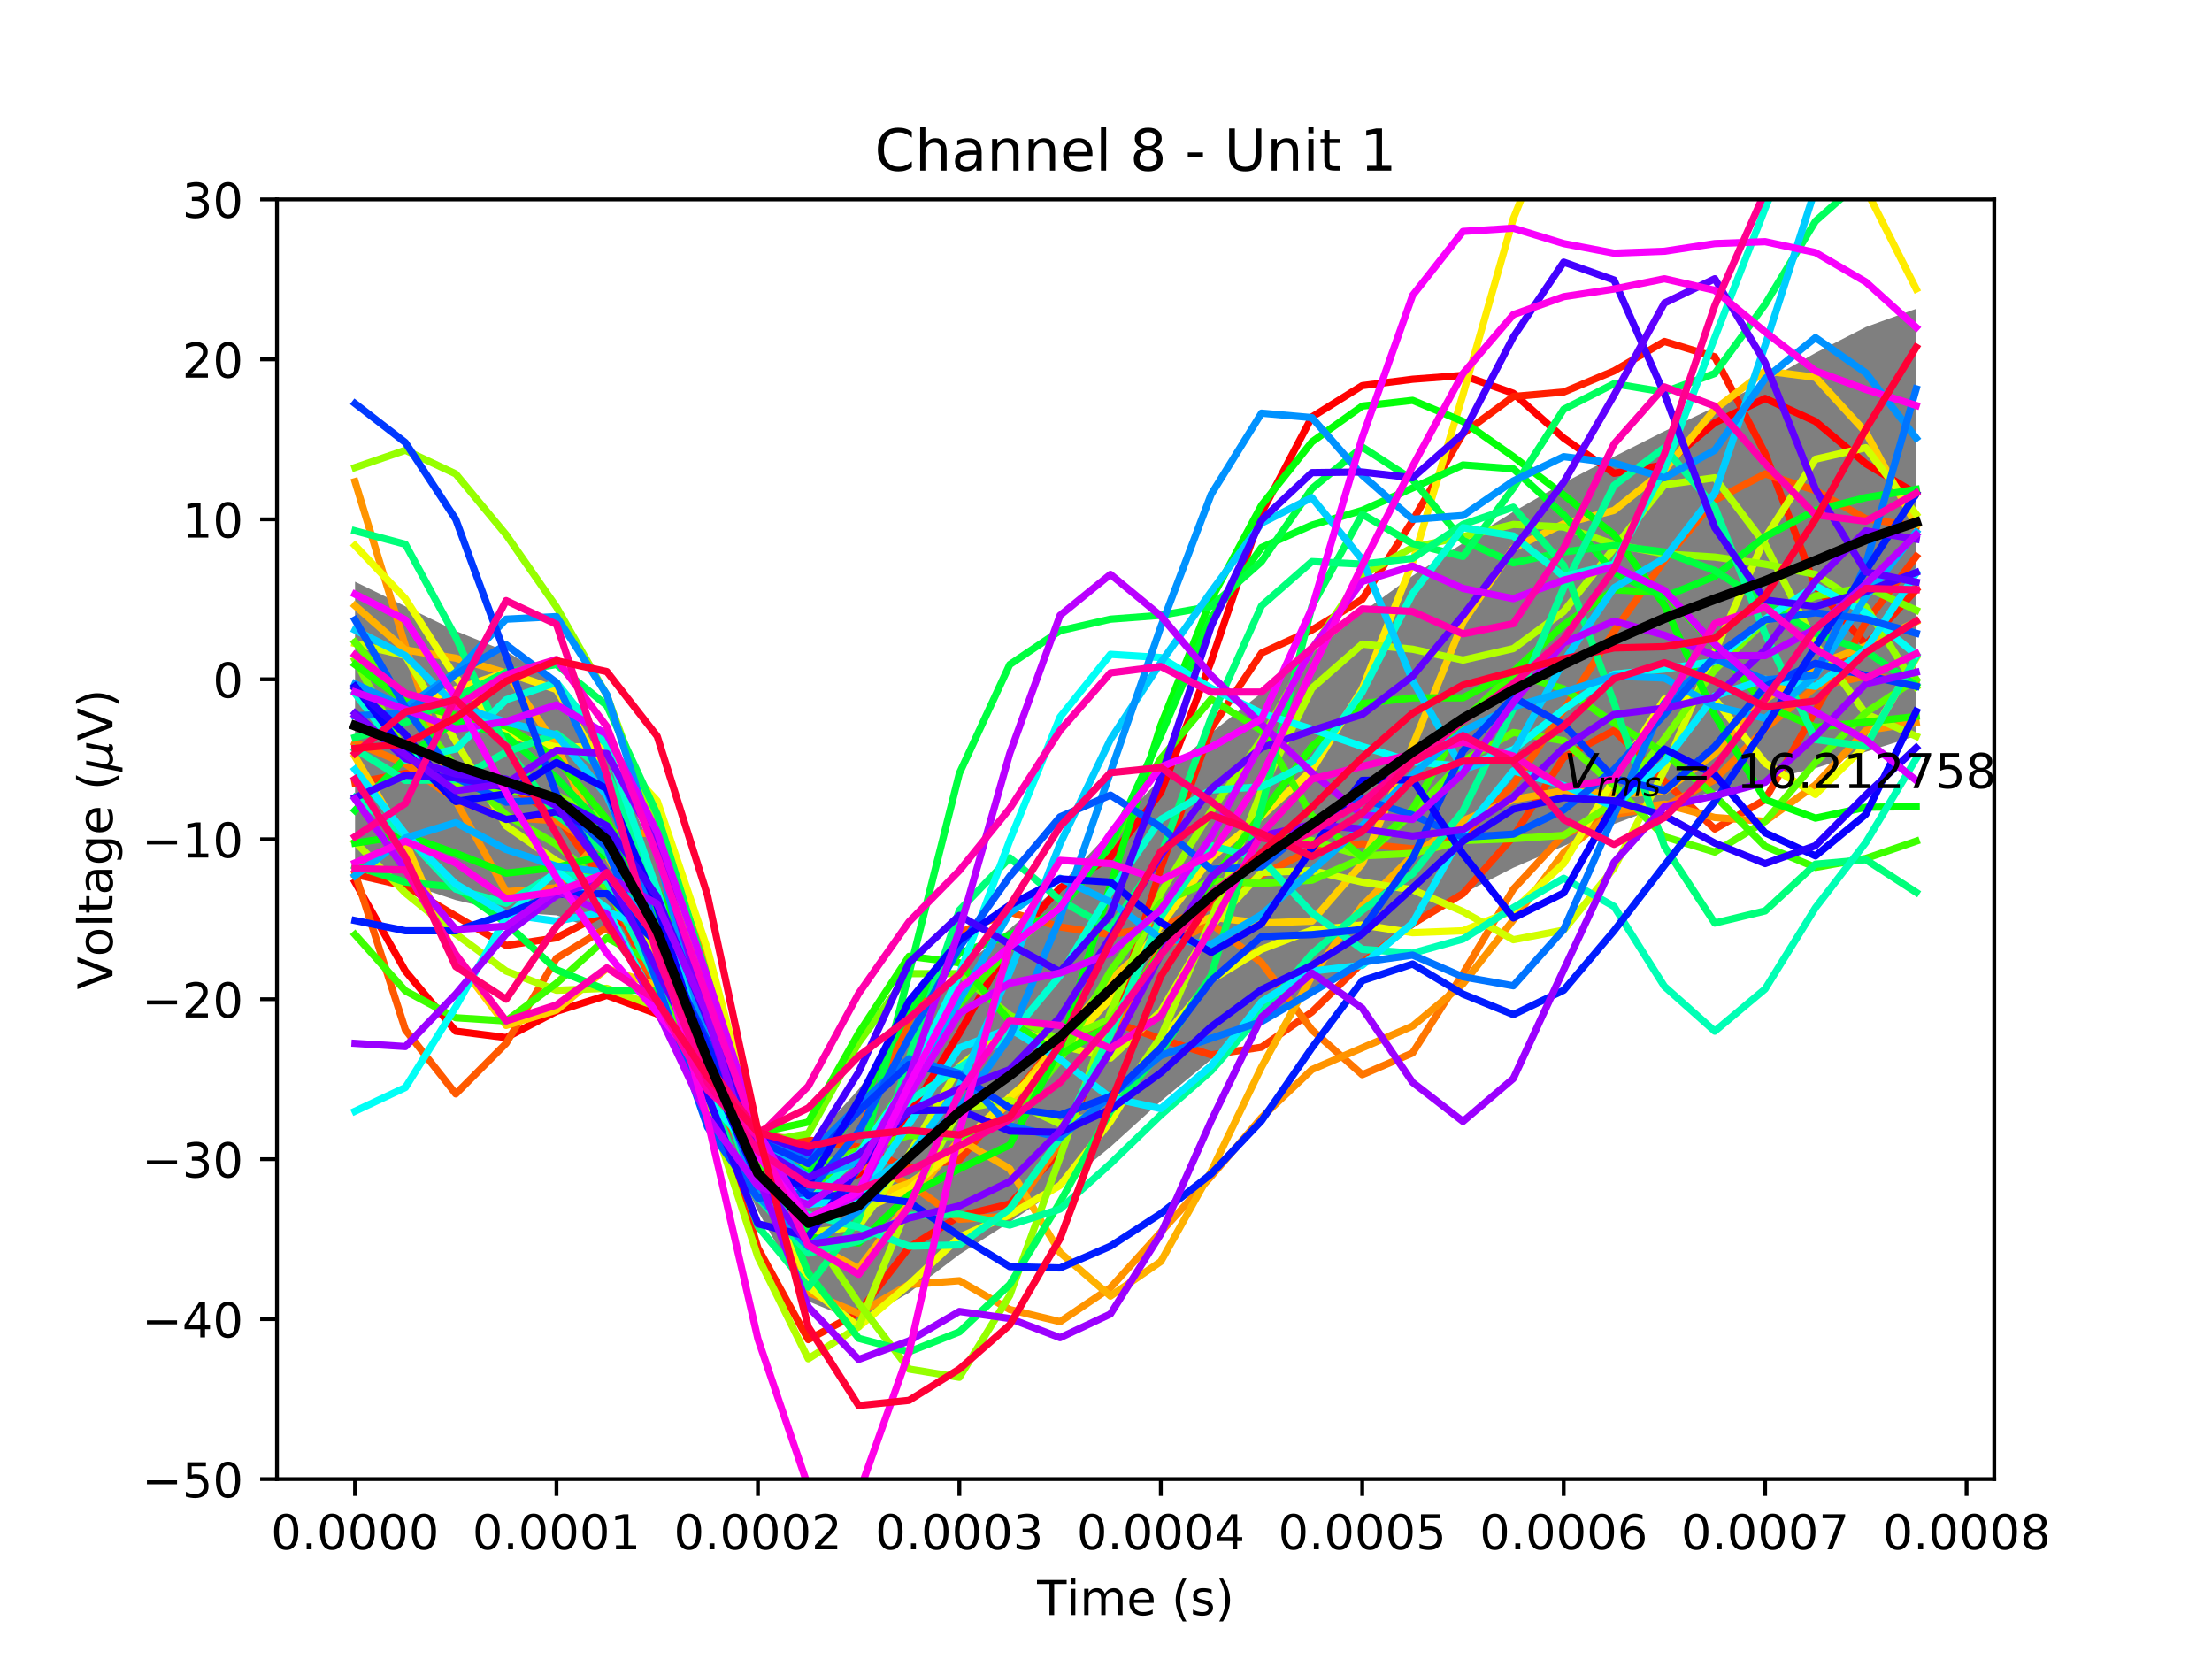<?xml version="1.0" encoding="utf-8" standalone="no"?>
<!DOCTYPE svg PUBLIC "-//W3C//DTD SVG 1.1//EN"
  "http://www.w3.org/Graphics/SVG/1.1/DTD/svg11.dtd">
<!-- Created with matplotlib (http://matplotlib.org/) -->
<svg height="345pt" version="1.1" viewBox="0 0 460 345" width="460pt" xmlns="http://www.w3.org/2000/svg" xmlns:xlink="http://www.w3.org/1999/xlink">
 <defs>
  <style type="text/css">
*{stroke-linecap:butt;stroke-linejoin:round;}
  </style>
 </defs>
 <g id="figure_1">
  <g id="patch_1">
   <path d="M 0 345.6 
L 460.8 345.6 
L 460.8 0 
L 0 0 
z
" style="fill:#ffffff;"/>
  </g>
  <g id="axes_1">
   <g id="patch_2">
    <path d="M 57.6 307.584 
L 414.72 307.584 
L 414.72 41.472 
L 57.6 41.472 
z
" style="fill:#ffffff;"/>
   </g>
   <g id="PolyCollection_1">
    <defs>
     <path d="M 73.833 -224.635 
L 73.833 -164.707 
L 84.305 -161.912 
L 94.778 -158.429 
L 105.251 -155.929 
L 115.724 -155.26 
L 126.196 -151.451 
L 136.669 -137.599 
L 147.142 -116.022 
L 157.615 -93.767 
L 168.087 -74.982 
L 178.56 -70.679 
L 189.033 -76.76 
L 199.505 -84.717 
L 209.978 -91.45 
L 220.451 -98.527 
L 230.924 -107.106 
L 241.396 -116.597 
L 251.869 -125.288 
L 262.342 -132.463 
L 272.815 -138.63 
L 283.287 -144.978 
L 293.76 -152.526 
L 304.233 -159.768 
L 314.705 -165.141 
L 325.178 -169.668 
L 335.651 -174.238 
L 346.124 -178.158 
L 356.596 -181.055 
L 367.069 -183.365 
L 377.542 -185.856 
L 388.015 -189.257 
L 398.487 -192.575 
L 398.487 -281.391 
L 398.487 -281.391 
L 388.015 -277.592 
L 377.542 -272.21 
L 367.069 -266.22 
L 356.596 -260.952 
L 346.124 -255.923 
L 335.651 -250.642 
L 325.178 -245.19 
L 314.705 -239.171 
L 304.233 -232.643 
L 293.76 -225.869 
L 283.287 -218.256 
L 272.815 -209.806 
L 262.342 -201.509 
L 251.869 -193.186 
L 241.396 -183.73 
L 230.924 -172.684 
L 220.451 -161.525 
L 209.978 -152.406 
L 199.505 -144.086 
L 189.033 -133.176 
L 178.56 -119.071 
L 168.087 -107.5 
L 157.615 -109.432 
L 147.142 -134.512 
L 136.669 -166.399 
L 126.196 -190.423 
L 115.724 -203.894 
L 105.251 -210.124 
L 94.778 -214.391 
L 84.305 -219.512 
L 73.833 -224.635 
z
" id="m1fdbc97252"/>
    </defs>
    <g clip-path="url(#p22d42dee02)">
     <use style="fill-opacity:0.5;" x="0" xlink:href="#m1fdbc97252" y="345.6"/>
    </g>
   </g>
   <g id="matplotlib.axis_1">
    <g id="xtick_1">
     <g id="line2d_1">
      <defs>
       <path d="M 0 0 
L 0 3.5 
" id="m90f82d1f7c" style="stroke:#000000;stroke-width:0.8;"/>
      </defs>
      <g>
       <use style="stroke:#000000;stroke-width:0.8;" x="73.833" xlink:href="#m90f82d1f7c" y="307.584"/>
      </g>
     </g>
     <g id="text_1">
      <!-- 0.0000 -->
      <defs>
       <path d="M 31.781 66.406 
Q 24.172 66.406 20.328 58.906 
Q 16.5 51.422 16.5 36.375 
Q 16.5 21.391 20.328 13.891 
Q 24.172 6.391 31.781 6.391 
Q 39.453 6.391 43.281 13.891 
Q 47.125 21.391 47.125 36.375 
Q 47.125 51.422 43.281 58.906 
Q 39.453 66.406 31.781 66.406 
z
M 31.781 74.219 
Q 44.047 74.219 50.516 64.516 
Q 56.984 54.828 56.984 36.375 
Q 56.984 17.969 50.516 8.266 
Q 44.047 -1.422 31.781 -1.422 
Q 19.531 -1.422 13.062 8.266 
Q 6.594 17.969 6.594 36.375 
Q 6.594 54.828 13.062 64.516 
Q 19.531 74.219 31.781 74.219 
z
" id="DejaVuSans-30"/>
       <path d="M 10.688 12.406 
L 21 12.406 
L 21 0 
L 10.688 0 
z
" id="DejaVuSans-2e"/>
      </defs>
      <g transform="translate(56.337 322.182)scale(0.1 -0.1)">
       <use xlink:href="#DejaVuSans-30"/>
       <use x="63.623" xlink:href="#DejaVuSans-2e"/>
       <use x="95.41" xlink:href="#DejaVuSans-30"/>
       <use x="159.033" xlink:href="#DejaVuSans-30"/>
       <use x="222.656" xlink:href="#DejaVuSans-30"/>
       <use x="286.279" xlink:href="#DejaVuSans-30"/>
      </g>
     </g>
    </g>
    <g id="xtick_2">
     <g id="line2d_2">
      <g>
       <use style="stroke:#000000;stroke-width:0.8;" x="115.724" xlink:href="#m90f82d1f7c" y="307.584"/>
      </g>
     </g>
     <g id="text_2">
      <!-- 0.0001 -->
      <defs>
       <path d="M 12.406 8.297 
L 28.516 8.297 
L 28.516 63.922 
L 10.984 60.406 
L 10.984 69.391 
L 28.422 72.906 
L 38.281 72.906 
L 38.281 8.297 
L 54.391 8.297 
L 54.391 0 
L 12.406 0 
z
" id="DejaVuSans-31"/>
      </defs>
      <g transform="translate(98.228 322.182)scale(0.1 -0.1)">
       <use xlink:href="#DejaVuSans-30"/>
       <use x="63.623" xlink:href="#DejaVuSans-2e"/>
       <use x="95.41" xlink:href="#DejaVuSans-30"/>
       <use x="159.033" xlink:href="#DejaVuSans-30"/>
       <use x="222.656" xlink:href="#DejaVuSans-30"/>
       <use x="286.279" xlink:href="#DejaVuSans-31"/>
      </g>
     </g>
    </g>
    <g id="xtick_3">
     <g id="line2d_3">
      <g>
       <use style="stroke:#000000;stroke-width:0.8;" x="157.615" xlink:href="#m90f82d1f7c" y="307.584"/>
      </g>
     </g>
     <g id="text_3">
      <!-- 0.0002 -->
      <defs>
       <path d="M 19.188 8.297 
L 53.609 8.297 
L 53.609 0 
L 7.328 0 
L 7.328 8.297 
Q 12.938 14.109 22.625 23.891 
Q 32.328 33.688 34.812 36.531 
Q 39.547 41.844 41.422 45.531 
Q 43.312 49.219 43.312 52.781 
Q 43.312 58.594 39.234 62.25 
Q 35.156 65.922 28.609 65.922 
Q 23.969 65.922 18.812 64.312 
Q 13.672 62.703 7.812 59.422 
L 7.812 69.391 
Q 13.766 71.781 18.938 73 
Q 24.125 74.219 28.422 74.219 
Q 39.75 74.219 46.484 68.547 
Q 53.219 62.891 53.219 53.422 
Q 53.219 48.922 51.531 44.891 
Q 49.859 40.875 45.406 35.406 
Q 44.188 33.984 37.641 27.219 
Q 31.109 20.453 19.188 8.297 
z
" id="DejaVuSans-32"/>
      </defs>
      <g transform="translate(140.119 322.182)scale(0.1 -0.1)">
       <use xlink:href="#DejaVuSans-30"/>
       <use x="63.623" xlink:href="#DejaVuSans-2e"/>
       <use x="95.41" xlink:href="#DejaVuSans-30"/>
       <use x="159.033" xlink:href="#DejaVuSans-30"/>
       <use x="222.656" xlink:href="#DejaVuSans-30"/>
       <use x="286.279" xlink:href="#DejaVuSans-32"/>
      </g>
     </g>
    </g>
    <g id="xtick_4">
     <g id="line2d_4">
      <g>
       <use style="stroke:#000000;stroke-width:0.8;" x="199.505" xlink:href="#m90f82d1f7c" y="307.584"/>
      </g>
     </g>
     <g id="text_4">
      <!-- 0.0003 -->
      <defs>
       <path d="M 40.578 39.312 
Q 47.656 37.797 51.625 33 
Q 55.609 28.219 55.609 21.188 
Q 55.609 10.406 48.188 4.484 
Q 40.766 -1.422 27.094 -1.422 
Q 22.516 -1.422 17.656 -0.516 
Q 12.797 0.391 7.625 2.203 
L 7.625 11.719 
Q 11.719 9.328 16.594 8.109 
Q 21.484 6.891 26.812 6.891 
Q 36.078 6.891 40.938 10.547 
Q 45.797 14.203 45.797 21.188 
Q 45.797 27.641 41.281 31.266 
Q 36.766 34.906 28.719 34.906 
L 20.219 34.906 
L 20.219 43.016 
L 29.109 43.016 
Q 36.375 43.016 40.234 45.922 
Q 44.094 48.828 44.094 54.297 
Q 44.094 59.906 40.109 62.906 
Q 36.141 65.922 28.719 65.922 
Q 24.656 65.922 20.016 65.031 
Q 15.375 64.156 9.812 62.312 
L 9.812 71.094 
Q 15.438 72.656 20.344 73.438 
Q 25.25 74.219 29.594 74.219 
Q 40.828 74.219 47.359 69.109 
Q 53.906 64.016 53.906 55.328 
Q 53.906 49.266 50.438 45.094 
Q 46.969 40.922 40.578 39.312 
z
" id="DejaVuSans-33"/>
      </defs>
      <g transform="translate(182.01 322.182)scale(0.1 -0.1)">
       <use xlink:href="#DejaVuSans-30"/>
       <use x="63.623" xlink:href="#DejaVuSans-2e"/>
       <use x="95.41" xlink:href="#DejaVuSans-30"/>
       <use x="159.033" xlink:href="#DejaVuSans-30"/>
       <use x="222.656" xlink:href="#DejaVuSans-30"/>
       <use x="286.279" xlink:href="#DejaVuSans-33"/>
      </g>
     </g>
    </g>
    <g id="xtick_5">
     <g id="line2d_5">
      <g>
       <use style="stroke:#000000;stroke-width:0.8;" x="241.396" xlink:href="#m90f82d1f7c" y="307.584"/>
      </g>
     </g>
     <g id="text_5">
      <!-- 0.0004 -->
      <defs>
       <path d="M 37.797 64.312 
L 12.891 25.391 
L 37.797 25.391 
z
M 35.203 72.906 
L 47.609 72.906 
L 47.609 25.391 
L 58.016 25.391 
L 58.016 17.188 
L 47.609 17.188 
L 47.609 0 
L 37.797 0 
L 37.797 17.188 
L 4.891 17.188 
L 4.891 26.703 
z
" id="DejaVuSans-34"/>
      </defs>
      <g transform="translate(223.901 322.182)scale(0.1 -0.1)">
       <use xlink:href="#DejaVuSans-30"/>
       <use x="63.623" xlink:href="#DejaVuSans-2e"/>
       <use x="95.41" xlink:href="#DejaVuSans-30"/>
       <use x="159.033" xlink:href="#DejaVuSans-30"/>
       <use x="222.656" xlink:href="#DejaVuSans-30"/>
       <use x="286.279" xlink:href="#DejaVuSans-34"/>
      </g>
     </g>
    </g>
    <g id="xtick_6">
     <g id="line2d_6">
      <g>
       <use style="stroke:#000000;stroke-width:0.8;" x="283.287" xlink:href="#m90f82d1f7c" y="307.584"/>
      </g>
     </g>
     <g id="text_6">
      <!-- 0.0005 -->
      <defs>
       <path d="M 10.797 72.906 
L 49.516 72.906 
L 49.516 64.594 
L 19.828 64.594 
L 19.828 46.734 
Q 21.969 47.469 24.109 47.828 
Q 26.266 48.188 28.422 48.188 
Q 40.625 48.188 47.75 41.5 
Q 54.891 34.812 54.891 23.391 
Q 54.891 11.625 47.562 5.094 
Q 40.234 -1.422 26.906 -1.422 
Q 22.312 -1.422 17.547 -0.641 
Q 12.797 0.141 7.719 1.703 
L 7.719 11.625 
Q 12.109 9.234 16.797 8.062 
Q 21.484 6.891 26.703 6.891 
Q 35.156 6.891 40.078 11.328 
Q 45.016 15.766 45.016 23.391 
Q 45.016 31 40.078 35.438 
Q 35.156 39.891 26.703 39.891 
Q 22.75 39.891 18.812 39.016 
Q 14.891 38.141 10.797 36.281 
z
" id="DejaVuSans-35"/>
      </defs>
      <g transform="translate(265.792 322.182)scale(0.1 -0.1)">
       <use xlink:href="#DejaVuSans-30"/>
       <use x="63.623" xlink:href="#DejaVuSans-2e"/>
       <use x="95.41" xlink:href="#DejaVuSans-30"/>
       <use x="159.033" xlink:href="#DejaVuSans-30"/>
       <use x="222.656" xlink:href="#DejaVuSans-30"/>
       <use x="286.279" xlink:href="#DejaVuSans-35"/>
      </g>
     </g>
    </g>
    <g id="xtick_7">
     <g id="line2d_7">
      <g>
       <use style="stroke:#000000;stroke-width:0.8;" x="325.178" xlink:href="#m90f82d1f7c" y="307.584"/>
      </g>
     </g>
     <g id="text_7">
      <!-- 0.0006 -->
      <defs>
       <path d="M 33.016 40.375 
Q 26.375 40.375 22.484 35.828 
Q 18.609 31.297 18.609 23.391 
Q 18.609 15.531 22.484 10.953 
Q 26.375 6.391 33.016 6.391 
Q 39.656 6.391 43.531 10.953 
Q 47.406 15.531 47.406 23.391 
Q 47.406 31.297 43.531 35.828 
Q 39.656 40.375 33.016 40.375 
z
M 52.594 71.297 
L 52.594 62.312 
Q 48.875 64.062 45.094 64.984 
Q 41.312 65.922 37.594 65.922 
Q 27.828 65.922 22.672 59.328 
Q 17.531 52.734 16.797 39.406 
Q 19.672 43.656 24.016 45.922 
Q 28.375 48.188 33.594 48.188 
Q 44.578 48.188 50.953 41.516 
Q 57.328 34.859 57.328 23.391 
Q 57.328 12.156 50.688 5.359 
Q 44.047 -1.422 33.016 -1.422 
Q 20.359 -1.422 13.672 8.266 
Q 6.984 17.969 6.984 36.375 
Q 6.984 53.656 15.188 63.938 
Q 23.391 74.219 37.203 74.219 
Q 40.922 74.219 44.703 73.484 
Q 48.484 72.75 52.594 71.297 
z
" id="DejaVuSans-36"/>
      </defs>
      <g transform="translate(307.683 322.182)scale(0.1 -0.1)">
       <use xlink:href="#DejaVuSans-30"/>
       <use x="63.623" xlink:href="#DejaVuSans-2e"/>
       <use x="95.41" xlink:href="#DejaVuSans-30"/>
       <use x="159.033" xlink:href="#DejaVuSans-30"/>
       <use x="222.656" xlink:href="#DejaVuSans-30"/>
       <use x="286.279" xlink:href="#DejaVuSans-36"/>
      </g>
     </g>
    </g>
    <g id="xtick_8">
     <g id="line2d_8">
      <g>
       <use style="stroke:#000000;stroke-width:0.8;" x="367.069" xlink:href="#m90f82d1f7c" y="307.584"/>
      </g>
     </g>
     <g id="text_8">
      <!-- 0.0007 -->
      <defs>
       <path d="M 8.203 72.906 
L 55.078 72.906 
L 55.078 68.703 
L 28.609 0 
L 18.312 0 
L 43.219 64.594 
L 8.203 64.594 
z
" id="DejaVuSans-37"/>
      </defs>
      <g transform="translate(349.574 322.182)scale(0.1 -0.1)">
       <use xlink:href="#DejaVuSans-30"/>
       <use x="63.623" xlink:href="#DejaVuSans-2e"/>
       <use x="95.41" xlink:href="#DejaVuSans-30"/>
       <use x="159.033" xlink:href="#DejaVuSans-30"/>
       <use x="222.656" xlink:href="#DejaVuSans-30"/>
       <use x="286.279" xlink:href="#DejaVuSans-37"/>
      </g>
     </g>
    </g>
    <g id="xtick_9">
     <g id="line2d_9">
      <g>
       <use style="stroke:#000000;stroke-width:0.8;" x="408.96" xlink:href="#m90f82d1f7c" y="307.584"/>
      </g>
     </g>
     <g id="text_9">
      <!-- 0.0008 -->
      <defs>
       <path d="M 31.781 34.625 
Q 24.75 34.625 20.719 30.859 
Q 16.703 27.094 16.703 20.516 
Q 16.703 13.922 20.719 10.156 
Q 24.75 6.391 31.781 6.391 
Q 38.812 6.391 42.859 10.172 
Q 46.922 13.969 46.922 20.516 
Q 46.922 27.094 42.891 30.859 
Q 38.875 34.625 31.781 34.625 
z
M 21.922 38.812 
Q 15.578 40.375 12.031 44.719 
Q 8.5 49.078 8.5 55.328 
Q 8.5 64.062 14.719 69.141 
Q 20.953 74.219 31.781 74.219 
Q 42.672 74.219 48.875 69.141 
Q 55.078 64.062 55.078 55.328 
Q 55.078 49.078 51.531 44.719 
Q 48 40.375 41.703 38.812 
Q 48.828 37.156 52.797 32.312 
Q 56.781 27.484 56.781 20.516 
Q 56.781 9.906 50.312 4.234 
Q 43.844 -1.422 31.781 -1.422 
Q 19.734 -1.422 13.25 4.234 
Q 6.781 9.906 6.781 20.516 
Q 6.781 27.484 10.781 32.312 
Q 14.797 37.156 21.922 38.812 
z
M 18.312 54.391 
Q 18.312 48.734 21.844 45.562 
Q 25.391 42.391 31.781 42.391 
Q 38.141 42.391 41.719 45.562 
Q 45.312 48.734 45.312 54.391 
Q 45.312 60.062 41.719 63.234 
Q 38.141 66.406 31.781 66.406 
Q 25.391 66.406 21.844 63.234 
Q 18.312 60.062 18.312 54.391 
z
" id="DejaVuSans-38"/>
      </defs>
      <g transform="translate(391.465 322.182)scale(0.1 -0.1)">
       <use xlink:href="#DejaVuSans-30"/>
       <use x="63.623" xlink:href="#DejaVuSans-2e"/>
       <use x="95.41" xlink:href="#DejaVuSans-30"/>
       <use x="159.033" xlink:href="#DejaVuSans-30"/>
       <use x="222.656" xlink:href="#DejaVuSans-30"/>
       <use x="286.279" xlink:href="#DejaVuSans-38"/>
      </g>
     </g>
    </g>
    <g id="text_10">
     <!-- Time (s) -->
     <defs>
      <path d="M -0.297 72.906 
L 61.375 72.906 
L 61.375 64.594 
L 35.5 64.594 
L 35.5 0 
L 25.594 0 
L 25.594 64.594 
L -0.297 64.594 
z
" id="DejaVuSans-54"/>
      <path d="M 9.422 54.688 
L 18.406 54.688 
L 18.406 0 
L 9.422 0 
z
M 9.422 75.984 
L 18.406 75.984 
L 18.406 64.594 
L 9.422 64.594 
z
" id="DejaVuSans-69"/>
      <path d="M 52 44.188 
Q 55.375 50.25 60.062 53.125 
Q 64.75 56 71.094 56 
Q 79.641 56 84.281 50.016 
Q 88.922 44.047 88.922 33.016 
L 88.922 0 
L 79.891 0 
L 79.891 32.719 
Q 79.891 40.578 77.094 44.375 
Q 74.312 48.188 68.609 48.188 
Q 61.625 48.188 57.562 43.547 
Q 53.516 38.922 53.516 30.906 
L 53.516 0 
L 44.484 0 
L 44.484 32.719 
Q 44.484 40.625 41.703 44.406 
Q 38.922 48.188 33.109 48.188 
Q 26.219 48.188 22.156 43.531 
Q 18.109 38.875 18.109 30.906 
L 18.109 0 
L 9.078 0 
L 9.078 54.688 
L 18.109 54.688 
L 18.109 46.188 
Q 21.188 51.219 25.484 53.609 
Q 29.781 56 35.688 56 
Q 41.656 56 45.828 52.969 
Q 50 49.953 52 44.188 
z
" id="DejaVuSans-6d"/>
      <path d="M 56.203 29.594 
L 56.203 25.203 
L 14.891 25.203 
Q 15.484 15.922 20.484 11.062 
Q 25.484 6.203 34.422 6.203 
Q 39.594 6.203 44.453 7.469 
Q 49.312 8.734 54.109 11.281 
L 54.109 2.781 
Q 49.266 0.734 44.188 -0.344 
Q 39.109 -1.422 33.891 -1.422 
Q 20.797 -1.422 13.156 6.188 
Q 5.516 13.812 5.516 26.812 
Q 5.516 40.234 12.766 48.109 
Q 20.016 56 32.328 56 
Q 43.359 56 49.781 48.891 
Q 56.203 41.797 56.203 29.594 
z
M 47.219 32.234 
Q 47.125 39.594 43.094 43.984 
Q 39.062 48.391 32.422 48.391 
Q 24.906 48.391 20.391 44.141 
Q 15.875 39.891 15.188 32.172 
z
" id="DejaVuSans-65"/>
      <path id="DejaVuSans-20"/>
      <path d="M 31 75.875 
Q 24.469 64.656 21.281 53.656 
Q 18.109 42.672 18.109 31.391 
Q 18.109 20.125 21.312 9.062 
Q 24.516 -2 31 -13.188 
L 23.188 -13.188 
Q 15.875 -1.703 12.234 9.375 
Q 8.594 20.453 8.594 31.391 
Q 8.594 42.281 12.203 53.312 
Q 15.828 64.359 23.188 75.875 
z
" id="DejaVuSans-28"/>
      <path d="M 44.281 53.078 
L 44.281 44.578 
Q 40.484 46.531 36.375 47.5 
Q 32.281 48.484 27.875 48.484 
Q 21.188 48.484 17.844 46.438 
Q 14.5 44.391 14.5 40.281 
Q 14.5 37.156 16.891 35.375 
Q 19.281 33.594 26.516 31.984 
L 29.594 31.297 
Q 39.156 29.25 43.188 25.516 
Q 47.219 21.781 47.219 15.094 
Q 47.219 7.469 41.188 3.016 
Q 35.156 -1.422 24.609 -1.422 
Q 20.219 -1.422 15.453 -0.562 
Q 10.688 0.297 5.422 2 
L 5.422 11.281 
Q 10.406 8.688 15.234 7.391 
Q 20.062 6.109 24.812 6.109 
Q 31.156 6.109 34.562 8.281 
Q 37.984 10.453 37.984 14.406 
Q 37.984 18.062 35.516 20.016 
Q 33.062 21.969 24.703 23.781 
L 21.578 24.516 
Q 13.234 26.266 9.516 29.906 
Q 5.812 33.547 5.812 39.891 
Q 5.812 47.609 11.281 51.797 
Q 16.75 56 26.812 56 
Q 31.781 56 36.172 55.266 
Q 40.578 54.547 44.281 53.078 
z
" id="DejaVuSans-73"/>
      <path d="M 8.016 75.875 
L 15.828 75.875 
Q 23.141 64.359 26.781 53.312 
Q 30.422 42.281 30.422 31.391 
Q 30.422 20.453 26.781 9.375 
Q 23.141 -1.703 15.828 -13.188 
L 8.016 -13.188 
Q 14.5 -2 17.703 9.062 
Q 20.906 20.125 20.906 31.391 
Q 20.906 42.672 17.703 53.656 
Q 14.5 64.656 8.016 75.875 
z
" id="DejaVuSans-29"/>
     </defs>
     <g transform="translate(215.677 335.861)scale(0.1 -0.1)">
      <use xlink:href="#DejaVuSans-54"/>
      <use x="61.037" xlink:href="#DejaVuSans-69"/>
      <use x="88.82" xlink:href="#DejaVuSans-6d"/>
      <use x="186.232" xlink:href="#DejaVuSans-65"/>
      <use x="247.756" xlink:href="#DejaVuSans-20"/>
      <use x="279.543" xlink:href="#DejaVuSans-28"/>
      <use x="318.557" xlink:href="#DejaVuSans-73"/>
      <use x="370.656" xlink:href="#DejaVuSans-29"/>
     </g>
    </g>
   </g>
   <g id="matplotlib.axis_2">
    <g id="ytick_1">
     <g id="line2d_10">
      <defs>
       <path d="M 0 0 
L -3.5 0 
" id="mc0c282b033" style="stroke:#000000;stroke-width:0.8;"/>
      </defs>
      <g>
       <use style="stroke:#000000;stroke-width:0.8;" x="57.6" xlink:href="#mc0c282b033" y="307.584"/>
      </g>
     </g>
     <g id="text_11">
      <!-- −50 -->
      <defs>
       <path d="M 10.594 35.5 
L 73.188 35.5 
L 73.188 27.203 
L 10.594 27.203 
z
" id="DejaVuSans-2212"/>
      </defs>
      <g transform="translate(29.495 311.383)scale(0.1 -0.1)">
       <use xlink:href="#DejaVuSans-2212"/>
       <use x="83.789" xlink:href="#DejaVuSans-35"/>
       <use x="147.412" xlink:href="#DejaVuSans-30"/>
      </g>
     </g>
    </g>
    <g id="ytick_2">
     <g id="line2d_11">
      <g>
       <use style="stroke:#000000;stroke-width:0.8;" x="57.6" xlink:href="#mc0c282b033" y="274.32"/>
      </g>
     </g>
     <g id="text_12">
      <!-- −40 -->
      <g transform="translate(29.495 278.119)scale(0.1 -0.1)">
       <use xlink:href="#DejaVuSans-2212"/>
       <use x="83.789" xlink:href="#DejaVuSans-34"/>
       <use x="147.412" xlink:href="#DejaVuSans-30"/>
      </g>
     </g>
    </g>
    <g id="ytick_3">
     <g id="line2d_12">
      <g>
       <use style="stroke:#000000;stroke-width:0.8;" x="57.6" xlink:href="#mc0c282b033" y="241.056"/>
      </g>
     </g>
     <g id="text_13">
      <!-- −30 -->
      <g transform="translate(29.495 244.855)scale(0.1 -0.1)">
       <use xlink:href="#DejaVuSans-2212"/>
       <use x="83.789" xlink:href="#DejaVuSans-33"/>
       <use x="147.412" xlink:href="#DejaVuSans-30"/>
      </g>
     </g>
    </g>
    <g id="ytick_4">
     <g id="line2d_13">
      <g>
       <use style="stroke:#000000;stroke-width:0.8;" x="57.6" xlink:href="#mc0c282b033" y="207.792"/>
      </g>
     </g>
     <g id="text_14">
      <!-- −20 -->
      <g transform="translate(29.495 211.591)scale(0.1 -0.1)">
       <use xlink:href="#DejaVuSans-2212"/>
       <use x="83.789" xlink:href="#DejaVuSans-32"/>
       <use x="147.412" xlink:href="#DejaVuSans-30"/>
      </g>
     </g>
    </g>
    <g id="ytick_5">
     <g id="line2d_14">
      <g>
       <use style="stroke:#000000;stroke-width:0.8;" x="57.6" xlink:href="#mc0c282b033" y="174.528"/>
      </g>
     </g>
     <g id="text_15">
      <!-- −10 -->
      <g transform="translate(29.495 178.327)scale(0.1 -0.1)">
       <use xlink:href="#DejaVuSans-2212"/>
       <use x="83.789" xlink:href="#DejaVuSans-31"/>
       <use x="147.412" xlink:href="#DejaVuSans-30"/>
      </g>
     </g>
    </g>
    <g id="ytick_6">
     <g id="line2d_15">
      <g>
       <use style="stroke:#000000;stroke-width:0.8;" x="57.6" xlink:href="#mc0c282b033" y="141.264"/>
      </g>
     </g>
     <g id="text_16">
      <!-- 0 -->
      <g transform="translate(44.237 145.063)scale(0.1 -0.1)">
       <use xlink:href="#DejaVuSans-30"/>
      </g>
     </g>
    </g>
    <g id="ytick_7">
     <g id="line2d_16">
      <g>
       <use style="stroke:#000000;stroke-width:0.8;" x="57.6" xlink:href="#mc0c282b033" y="108"/>
      </g>
     </g>
     <g id="text_17">
      <!-- 10 -->
      <g transform="translate(37.875 111.799)scale(0.1 -0.1)">
       <use xlink:href="#DejaVuSans-31"/>
       <use x="63.623" xlink:href="#DejaVuSans-30"/>
      </g>
     </g>
    </g>
    <g id="ytick_8">
     <g id="line2d_17">
      <g>
       <use style="stroke:#000000;stroke-width:0.8;" x="57.6" xlink:href="#mc0c282b033" y="74.736"/>
      </g>
     </g>
     <g id="text_18">
      <!-- 20 -->
      <g transform="translate(37.875 78.535)scale(0.1 -0.1)">
       <use xlink:href="#DejaVuSans-32"/>
       <use x="63.623" xlink:href="#DejaVuSans-30"/>
      </g>
     </g>
    </g>
    <g id="ytick_9">
     <g id="line2d_18">
      <g>
       <use style="stroke:#000000;stroke-width:0.8;" x="57.6" xlink:href="#mc0c282b033" y="41.472"/>
      </g>
     </g>
     <g id="text_19">
      <!-- 30 -->
      <g transform="translate(37.875 45.271)scale(0.1 -0.1)">
       <use xlink:href="#DejaVuSans-33"/>
       <use x="63.623" xlink:href="#DejaVuSans-30"/>
      </g>
     </g>
    </g>
    <g id="text_20">
     <!-- Voltage ($\mu$V) -->
     <defs>
      <path d="M 28.609 0 
L 0.781 72.906 
L 11.078 72.906 
L 34.188 11.531 
L 57.328 72.906 
L 67.578 72.906 
L 39.797 0 
z
" id="DejaVuSans-56"/>
      <path d="M 30.609 48.391 
Q 23.391 48.391 19.188 42.75 
Q 14.984 37.109 14.984 27.297 
Q 14.984 17.484 19.156 11.844 
Q 23.344 6.203 30.609 6.203 
Q 37.797 6.203 41.984 11.859 
Q 46.188 17.531 46.188 27.297 
Q 46.188 37.016 41.984 42.703 
Q 37.797 48.391 30.609 48.391 
z
M 30.609 56 
Q 42.328 56 49.016 48.375 
Q 55.719 40.766 55.719 27.297 
Q 55.719 13.875 49.016 6.219 
Q 42.328 -1.422 30.609 -1.422 
Q 18.844 -1.422 12.172 6.219 
Q 5.516 13.875 5.516 27.297 
Q 5.516 40.766 12.172 48.375 
Q 18.844 56 30.609 56 
z
" id="DejaVuSans-6f"/>
      <path d="M 9.422 75.984 
L 18.406 75.984 
L 18.406 0 
L 9.422 0 
z
" id="DejaVuSans-6c"/>
      <path d="M 18.312 70.219 
L 18.312 54.688 
L 36.812 54.688 
L 36.812 47.703 
L 18.312 47.703 
L 18.312 18.016 
Q 18.312 11.328 20.141 9.422 
Q 21.969 7.516 27.594 7.516 
L 36.812 7.516 
L 36.812 0 
L 27.594 0 
Q 17.188 0 13.234 3.875 
Q 9.281 7.766 9.281 18.016 
L 9.281 47.703 
L 2.688 47.703 
L 2.688 54.688 
L 9.281 54.688 
L 9.281 70.219 
z
" id="DejaVuSans-74"/>
      <path d="M 34.281 27.484 
Q 23.391 27.484 19.188 25 
Q 14.984 22.516 14.984 16.5 
Q 14.984 11.719 18.141 8.906 
Q 21.297 6.109 26.703 6.109 
Q 34.188 6.109 38.703 11.406 
Q 43.219 16.703 43.219 25.484 
L 43.219 27.484 
z
M 52.203 31.203 
L 52.203 0 
L 43.219 0 
L 43.219 8.297 
Q 40.141 3.328 35.547 0.953 
Q 30.953 -1.422 24.312 -1.422 
Q 15.922 -1.422 10.953 3.297 
Q 6 8.016 6 15.922 
Q 6 25.141 12.172 29.828 
Q 18.359 34.516 30.609 34.516 
L 43.219 34.516 
L 43.219 35.406 
Q 43.219 41.609 39.141 45 
Q 35.062 48.391 27.688 48.391 
Q 23 48.391 18.547 47.266 
Q 14.109 46.141 10.016 43.891 
L 10.016 52.203 
Q 14.938 54.109 19.578 55.047 
Q 24.219 56 28.609 56 
Q 40.484 56 46.344 49.844 
Q 52.203 43.703 52.203 31.203 
z
" id="DejaVuSans-61"/>
      <path d="M 45.406 27.984 
Q 45.406 37.75 41.375 43.109 
Q 37.359 48.484 30.078 48.484 
Q 22.859 48.484 18.828 43.109 
Q 14.797 37.75 14.797 27.984 
Q 14.797 18.266 18.828 12.891 
Q 22.859 7.516 30.078 7.516 
Q 37.359 7.516 41.375 12.891 
Q 45.406 18.266 45.406 27.984 
z
M 54.391 6.781 
Q 54.391 -7.172 48.188 -13.984 
Q 42 -20.797 29.203 -20.797 
Q 24.469 -20.797 20.266 -20.094 
Q 16.062 -19.391 12.109 -17.922 
L 12.109 -9.188 
Q 16.062 -11.328 19.922 -12.344 
Q 23.781 -13.375 27.781 -13.375 
Q 36.625 -13.375 41.016 -8.766 
Q 45.406 -4.156 45.406 5.172 
L 45.406 9.625 
Q 42.625 4.781 38.281 2.391 
Q 33.938 0 27.875 0 
Q 17.828 0 11.672 7.656 
Q 5.516 15.328 5.516 27.984 
Q 5.516 40.672 11.672 48.328 
Q 17.828 56 27.875 56 
Q 33.938 56 38.281 53.609 
Q 42.625 51.219 45.406 46.391 
L 45.406 54.688 
L 54.391 54.688 
z
" id="DejaVuSans-67"/>
      <path d="M -1.312 -20.797 
L 13.375 54.688 
L 22.406 54.688 
L 15.766 20.656 
Q 15.578 19.625 15.422 18.359 
Q 15.281 17.094 15.281 15.828 
Q 15.281 11.281 18.141 8.828 
Q 21 6.391 26.312 6.391 
Q 33.547 6.391 37.984 10.484 
Q 42.438 14.594 44 22.797 
L 50.203 54.688 
L 59.188 54.688 
L 51.031 12.641 
Q 50.828 11.719 50.75 11.031 
Q 50.688 10.359 50.688 9.812 
Q 50.688 8.297 51.297 7.594 
Q 51.906 6.891 53.219 6.891 
Q 53.719 6.891 54.562 7.125 
Q 55.422 7.375 56.984 8.016 
L 55.609 0.781 
Q 53.469 -0.297 51.516 -0.859 
Q 49.562 -1.422 47.703 -1.422 
Q 44.484 -1.422 42.656 0.625 
Q 40.828 2.688 40.828 6.297 
Q 38.094 2.391 34.297 0.484 
Q 30.516 -1.422 25.391 -1.422 
Q 20.844 -1.422 17.453 0.672 
Q 14.062 2.781 12.984 6.203 
L 7.719 -20.797 
z
" id="DejaVuSans-Oblique-3bc"/>
     </defs>
     <g transform="translate(23.395 205.778)rotate(-90)scale(0.1 -0.1)">
      <use transform="translate(0 0.016)" xlink:href="#DejaVuSans-56"/>
      <use transform="translate(68.408 0.016)" xlink:href="#DejaVuSans-6f"/>
      <use transform="translate(129.59 0.016)" xlink:href="#DejaVuSans-6c"/>
      <use transform="translate(157.373 0.016)" xlink:href="#DejaVuSans-74"/>
      <use transform="translate(196.582 0.016)" xlink:href="#DejaVuSans-61"/>
      <use transform="translate(257.861 0.016)" xlink:href="#DejaVuSans-67"/>
      <use transform="translate(321.338 0.016)" xlink:href="#DejaVuSans-65"/>
      <use transform="translate(382.861 0.016)" xlink:href="#DejaVuSans-20"/>
      <use transform="translate(414.648 0.016)" xlink:href="#DejaVuSans-28"/>
      <use transform="translate(453.662 0.016)" xlink:href="#DejaVuSans-Oblique-3bc"/>
      <use transform="translate(517.285 0.016)" xlink:href="#DejaVuSans-56"/>
      <use transform="translate(585.693 0.016)" xlink:href="#DejaVuSans-29"/>
     </g>
    </g>
   </g>
   <g id="line2d_19">
    <path clip-path="url(#p22d42dee02)" d="M 73.833 150.929 
L 84.305 154.888 
L 94.778 159.19 
L 105.251 162.573 
L 115.724 166.023 
L 126.196 174.663 
L 136.669 193.601 
L 147.142 220.333 
L 157.615 244 
L 168.087 254.359 
L 178.56 250.725 
L 189.033 240.632 
L 199.505 231.199 
L 209.978 223.672 
L 220.451 215.574 
L 230.924 205.705 
L 241.396 195.437 
L 251.869 186.363 
L 262.342 178.614 
L 272.815 171.382 
L 283.287 163.983 
L 293.76 156.402 
L 304.233 149.395 
L 314.705 143.444 
L 325.178 138.171 
L 335.651 133.16 
L 346.124 128.56 
L 356.596 124.597 
L 367.069 120.807 
L 377.542 116.567 
L 388.015 112.176 
L 398.487 108.617 
" style="fill:none;stroke:#000000;stroke-linecap:square;stroke-width:1.5;"/>
   </g>
   <g id="line2d_20">
    <path clip-path="url(#p22d42dee02)" d="M 73.833 183.443 
L 84.305 201.938 
L 94.778 214.445 
L 105.251 215.775 
L 115.724 210.32 
L 126.196 206.994 
L 136.669 210.852 
L 147.142 223.892 
L 157.615 240.657 
L 168.087 248.906 
L 178.56 244.116 
L 189.033 231.875 
L 199.505 214.844 
L 209.978 196.349 
L 220.451 184.64 
L 230.924 178.254 
L 241.396 164.815 
L 251.869 137.538 
L 262.342 106.669 
L 272.815 86.711 
L 283.287 80.191 
L 293.76 78.861 
L 304.233 78.062 
L 314.705 81.788 
L 325.178 91.102 
L 335.651 98.42 
L 346.124 96.69 
L 356.596 87.909 
L 367.069 82.852 
L 377.542 87.642 
L 388.015 96.424 
L 398.487 102.678 
" style="fill:none;stroke:#ff0000;stroke-linecap:square;stroke-width:1.5;"/>
   </g>
   <g id="line2d_21">
    <path clip-path="url(#p22d42dee02)" d="M 73.833 181.846 
L 84.305 184.241 
L 94.778 190.495 
L 105.251 196.615 
L 115.724 195.019 
L 126.196 189.563 
L 136.669 197.014 
L 147.142 224.69 
L 157.615 259.551 
L 168.087 278.578 
L 178.56 272.989 
L 189.033 259.418 
L 199.505 252.898 
L 209.978 250.37 
L 220.451 239.459 
L 230.924 214.046 
L 241.396 180.516 
L 251.869 151.509 
L 262.342 135.809 
L 272.815 131.019 
L 283.287 124.632 
L 293.76 108.266 
L 304.233 90.17 
L 314.705 82.453 
L 325.178 81.522 
L 335.651 77.131 
L 346.124 71.01 
L 356.596 74.204 
L 367.069 94.295 
L 377.542 121.971 
L 388.015 134.079 
L 398.487 122.636 
" style="fill:none;stroke:#ff1e00;stroke-linecap:square;stroke-width:1.5;"/>
   </g>
   <g id="line2d_22">
    <path clip-path="url(#p22d42dee02)" d="M 73.833 162.819 
L 84.305 160.823 
L 94.778 160.823 
L 105.251 163.085 
L 115.724 169.605 
L 126.196 184.241 
L 136.669 206.062 
L 147.142 226.287 
L 157.615 236.133 
L 168.087 237.064 
L 178.56 238.528 
L 189.033 242.919 
L 199.505 241.189 
L 209.978 228.948 
L 220.451 215.908 
L 230.924 212.316 
L 241.396 216.041 
L 251.869 219.368 
L 262.342 217.771 
L 272.815 210.453 
L 283.287 200.208 
L 293.76 192.091 
L 304.233 185.838 
L 314.705 173.996 
L 325.178 157.497 
L 335.651 151.908 
L 346.124 162.42 
L 356.596 172.399 
L 367.069 166.279 
L 377.542 147.784 
L 388.015 129.422 
L 398.487 115.717 
" style="fill:none;stroke:#ff3b00;stroke-linecap:square;stroke-width:1.5;"/>
   </g>
   <g id="line2d_23">
    <path clip-path="url(#p22d42dee02)" d="M 73.833 181.58 
L 84.305 214.179 
L 94.778 227.484 
L 105.251 216.973 
L 115.724 199.276 
L 126.196 192.89 
L 136.669 203.933 
L 147.142 226.021 
L 157.615 244.382 
L 168.087 248.241 
L 178.56 235.468 
L 189.033 212.316 
L 199.505 193.954 
L 209.978 189.696 
L 220.451 192.757 
L 230.924 194.353 
L 241.396 192.624 
L 251.869 188.499 
L 262.342 181.979 
L 272.815 176.657 
L 283.287 175.459 
L 293.76 176.524 
L 304.233 173.73 
L 314.705 163.218 
L 325.178 147.651 
L 335.651 131.285 
L 346.124 116.516 
L 356.596 104.008 
L 367.069 98.553 
L 377.542 102.012 
L 388.015 107.867 
L 398.487 109.464 
" style="fill:none;stroke:#ff5900;stroke-linecap:square;stroke-width:1.5;"/>
   </g>
   <g id="line2d_24">
    <path clip-path="url(#p22d42dee02)" d="M 73.833 154.437 
L 84.305 158.827 
L 94.778 166.412 
L 105.251 170.004 
L 115.724 170.669 
L 126.196 177.322 
L 136.669 195.152 
L 147.142 218.57 
L 157.615 236.133 
L 168.087 242.254 
L 178.56 242.12 
L 189.033 246.112 
L 199.505 253.563 
L 209.978 252.898 
L 220.451 237.73 
L 230.924 214.977 
L 241.396 197.148 
L 251.869 192.091 
L 262.342 200.208 
L 272.815 214.179 
L 283.287 223.493 
L 293.76 218.969 
L 304.233 202.47 
L 314.705 184.906 
L 325.178 173.597 
L 335.651 169.339 
L 346.124 167.742 
L 356.596 162.154 
L 367.069 151.509 
L 377.542 142.861 
L 388.015 140.599 
L 398.487 141.796 
" style="fill:none;stroke:#ff7600;stroke-linecap:square;stroke-width:1.5;"/>
   </g>
   <g id="line2d_25">
    <path clip-path="url(#p22d42dee02)" d="M 73.833 100.15 
L 84.305 134.345 
L 94.778 166.545 
L 105.251 185.439 
L 115.724 184.64 
L 126.196 173.197 
L 136.669 173.33 
L 147.142 200.873 
L 157.615 241.455 
L 168.087 268.732 
L 178.56 273.122 
L 189.033 267.135 
L 199.505 266.337 
L 209.978 272.324 
L 220.451 274.852 
L 230.924 267.8 
L 241.396 256.224 
L 251.869 244.649 
L 262.342 232.407 
L 272.815 222.428 
L 283.287 217.904 
L 293.76 213.38 
L 304.233 204.599 
L 314.705 191.293 
L 325.178 177.322 
L 335.651 168.674 
L 346.124 167.21 
L 356.596 170.004 
L 367.069 170.802 
L 377.542 163.218 
L 388.015 151.908 
L 398.487 150.312 
" style="fill:none;stroke:#ff9400;stroke-linecap:square;stroke-width:1.5;"/>
   </g>
   <g id="line2d_26">
    <path clip-path="url(#p22d42dee02)" d="M 73.833 125.963 
L 84.305 135.143 
L 94.778 136.873 
L 105.251 139.933 
L 115.724 155.102 
L 126.196 177.721 
L 136.669 197.68 
L 147.142 214.844 
L 157.615 236.266 
L 168.087 258.22 
L 178.56 263.809 
L 189.033 249.971 
L 199.505 236.931 
L 209.978 243.052 
L 220.451 260.482 
L 230.924 269.53 
L 241.396 262.345 
L 251.869 243.584 
L 262.342 221.896 
L 272.815 203.002 
L 283.287 188.366 
L 293.76 177.987 
L 304.233 170.669 
L 314.705 166.279 
L 325.178 164.416 
L 335.651 165.214 
L 346.124 164.549 
L 356.596 156.698 
L 367.069 145.522 
L 377.542 138.337 
L 388.015 134.345 
L 398.487 129.289 
" style="fill:none;stroke:#ffb100;stroke-linecap:square;stroke-width:1.5;"/>
   </g>
   <g id="line2d_27">
    <path clip-path="url(#p22d42dee02)" d="M 73.833 157.364 
L 84.305 175.06 
L 94.778 199.409 
L 105.251 213.247 
L 115.724 210.054 
L 126.196 201.405 
L 136.669 204.998 
L 147.142 221.098 
L 157.615 237.463 
L 168.087 247.177 
L 178.56 249.572 
L 189.033 246.112 
L 199.505 239.06 
L 209.978 229.214 
L 220.451 216.441 
L 230.924 203.667 
L 241.396 194.619 
L 251.869 190.761 
L 262.342 191.958 
L 272.815 191.559 
L 283.287 179.584 
L 293.76 155.102 
L 304.233 129.422 
L 314.705 113.988 
L 325.178 108.931 
L 335.651 106.137 
L 346.124 97.755 
L 356.596 85.114 
L 367.069 77.131 
L 377.542 78.462 
L 388.015 89.904 
L 398.487 109.198 
" style="fill:none;stroke:#ffcf00;stroke-linecap:square;stroke-width:1.5;"/>
   </g>
   <g id="line2d_28">
    <path clip-path="url(#p22d42dee02)" d="M 73.833 142.994 
L 84.305 146.852 
L 94.778 143.393 
L 105.251 139.8 
L 115.724 143.393 
L 126.196 161.089 
L 136.669 189.563 
L 147.142 217.771 
L 157.615 238.661 
L 168.087 249.705 
L 178.56 251.834 
L 189.033 247.31 
L 199.505 238.262 
L 209.978 228.15 
L 220.451 219.102 
L 230.924 207.659 
L 241.396 192.358 
L 251.869 178.387 
L 262.342 169.738 
L 272.815 160.158 
L 283.287 143.26 
L 293.76 116.915 
L 304.233 82.054 
L 314.705 45.464 
L 325.178 19.385 
L 335.651 12.333 
L 346.124 15.925 
L 356.596 17.256 
L 367.069 15.792 
L 377.542 21.647 
L 388.015 39.343 
L 398.487 60.1 
" style="fill:none;stroke:#ffec00;stroke-linecap:square;stroke-width:1.5;"/>
   </g>
   <g id="line2d_29">
    <path clip-path="url(#p22d42dee02)" d="M 73.833 113.455 
L 84.305 124.499 
L 94.778 140.865 
L 105.251 152.707 
L 115.724 155.368 
L 126.196 155.235 
L 136.669 166.545 
L 147.142 197.414 
L 157.615 237.463 
L 168.087 267.534 
L 178.56 275.917 
L 189.033 267.135 
L 199.505 257.289 
L 209.978 252.632 
L 220.451 246.511 
L 230.924 233.206 
L 241.396 216.441 
L 251.869 203.8 
L 262.342 197.414 
L 272.815 193.422 
L 283.287 192.358 
L 293.76 193.954 
L 304.233 193.555 
L 314.705 189.297 
L 325.178 179.584 
L 335.651 162.021 
L 346.124 145.389 
L 356.596 145.389 
L 367.069 158.694 
L 377.542 165.214 
L 388.015 154.969 
L 398.487 136.873 
" style="fill:none;stroke:#eeff00;stroke-linecap:square;stroke-width:1.5;"/>
   </g>
   <g id="line2d_30">
    <path clip-path="url(#p22d42dee02)" d="M 73.833 133.813 
L 84.305 136.341 
L 94.778 154.17 
L 105.251 171.734 
L 115.724 179.052 
L 126.196 184.241 
L 136.669 199.276 
L 147.142 222.295 
L 157.615 243.85 
L 168.087 256.357 
L 178.56 255.027 
L 189.033 240.125 
L 199.505 221.763 
L 209.978 213.513 
L 220.451 217.372 
L 230.924 220.033 
L 241.396 210.32 
L 251.869 192.624 
L 262.342 181.447 
L 272.815 181.048 
L 283.287 183.443 
L 293.76 185.039 
L 304.233 189.563 
L 314.705 195.418 
L 325.178 193.422 
L 335.651 180.516 
L 346.124 160.158 
L 356.596 135.543 
L 367.069 111.859 
L 377.542 95.493 
L 388.015 93.098 
L 398.487 106.936 
" style="fill:none;stroke:#d1ff00;stroke-linecap:square;stroke-width:1.5;"/>
   </g>
   <g id="line2d_31">
    <path clip-path="url(#p22d42dee02)" d="M 73.833 175.06 
L 84.305 185.705 
L 94.778 194.22 
L 105.251 201.938 
L 115.724 205.929 
L 126.196 205.53 
L 136.669 209.389 
L 147.142 229.347 
L 157.615 261.414 
L 168.087 282.569 
L 178.56 275.917 
L 189.033 250.37 
L 199.505 230.678 
L 209.978 228.815 
L 220.451 233.738 
L 230.924 230.944 
L 241.396 215.642 
L 251.869 191.293 
L 262.342 164.416 
L 272.815 143.127 
L 283.287 133.946 
L 293.76 135.01 
L 304.233 137.272 
L 314.705 134.877 
L 325.178 127.16 
L 335.651 113.988 
L 346.124 100.815 
L 356.596 99.351 
L 367.069 113.189 
L 377.542 133.946 
L 388.015 148.449 
L 398.487 153.106 
" style="fill:none;stroke:#b3ff00;stroke-linecap:square;stroke-width:1.5;"/>
   </g>
   <g id="line2d_32">
    <path clip-path="url(#p22d42dee02)" d="M 73.833 97.222 
L 84.305 93.63 
L 94.778 98.553 
L 105.251 111.193 
L 115.724 126.229 
L 126.196 144.59 
L 136.669 173.197 
L 147.142 208.191 
L 157.615 236.798 
L 168.087 255.426 
L 178.56 270.994 
L 189.033 284.698 
L 199.505 286.428 
L 209.978 269.397 
L 220.451 240.657 
L 230.924 210.586 
L 241.396 185.705 
L 251.869 168.674 
L 262.342 153.771 
L 272.815 135.01 
L 283.287 119.576 
L 293.76 113.854 
L 304.233 111.593 
L 314.705 109.064 
L 325.178 109.597 
L 335.651 113.189 
L 346.124 115.185 
L 356.596 115.85 
L 367.069 117.314 
L 377.542 119.443 
L 388.015 126.229 
L 398.487 142.861 
" style="fill:none;stroke:#96ff00;stroke-linecap:square;stroke-width:1.5;"/>
   </g>
   <g id="line2d_33">
    <path clip-path="url(#p22d42dee02)" d="M 73.833 137.272 
L 84.305 156.565 
L 94.778 162.819 
L 105.251 164.416 
L 115.724 165.347 
L 126.196 170.802 
L 136.669 188.499 
L 147.142 216.041 
L 157.615 237.597 
L 168.087 235.734 
L 178.56 216.84 
L 189.033 202.47 
L 199.505 202.47 
L 209.978 211.118 
L 220.451 216.308 
L 230.924 211.917 
L 241.396 198.478 
L 251.869 182.511 
L 262.342 173.863 
L 272.815 174.794 
L 283.287 177.987 
L 293.76 177.455 
L 304.233 174.794 
L 314.705 174.395 
L 325.178 173.73 
L 335.651 166.944 
L 346.124 153.638 
L 356.596 139.268 
L 367.069 129.156 
L 377.542 123.967 
L 388.015 122.104 
L 398.487 126.894 
" style="fill:none;stroke:#78ff00;stroke-linecap:square;stroke-width:1.5;"/>
   </g>
   <g id="line2d_34">
    <path clip-path="url(#p22d42dee02)" d="M 73.833 133.547 
L 84.305 146.054 
L 94.778 159.493 
L 105.251 169.472 
L 115.724 175.592 
L 126.196 184.773 
L 136.669 202.603 
L 147.142 225.222 
L 157.615 240.657 
L 168.087 243.318 
L 178.56 239.193 
L 189.033 236.133 
L 199.505 236.399 
L 209.978 233.073 
L 220.451 220.432 
L 230.924 201.938 
L 241.396 187.701 
L 251.869 183.177 
L 262.342 183.709 
L 272.815 183.044 
L 283.287 178.52 
L 293.76 169.073 
L 304.233 158.295 
L 314.705 152.308 
L 325.178 154.037 
L 335.651 163.351 
L 346.124 173.996 
L 356.596 177.189 
L 367.069 170.802 
L 377.542 158.561 
L 388.015 148.183 
L 398.487 141.264 
" style="fill:none;stroke:#5bff00;stroke-linecap:square;stroke-width:1.5;"/>
   </g>
   <g id="line2d_35">
    <path clip-path="url(#p22d42dee02)" d="M 73.833 194.353 
L 84.305 206.062 
L 94.778 211.651 
L 105.251 212.316 
L 115.724 204.466 
L 126.196 195.019 
L 136.669 200.607 
L 147.142 222.827 
L 157.615 242.786 
L 168.087 247.576 
L 178.56 239.725 
L 189.033 224.69 
L 199.505 208.856 
L 209.978 197.281 
L 220.451 188.499 
L 230.924 175.859 
L 241.396 157.763 
L 251.869 145.389 
L 262.342 151.908 
L 272.815 169.605 
L 283.287 178.254 
L 293.76 168.274 
L 304.233 149.78 
L 314.705 140.066 
L 325.178 143.26 
L 335.651 150.312 
L 346.124 156.565 
L 356.596 165.48 
L 367.069 175.992 
L 377.542 180.382 
L 388.015 178.52 
L 398.487 174.927 
" style="fill:none;stroke:#3dff00;stroke-linecap:square;stroke-width:1.5;"/>
   </g>
   <g id="line2d_36">
    <path clip-path="url(#p22d42dee02)" d="M 73.833 138.204 
L 84.305 145.921 
L 94.778 148.848 
L 105.251 150.977 
L 115.724 157.63 
L 126.196 170.403 
L 136.669 191.293 
L 147.142 217.505 
L 157.615 235.601 
L 168.087 233.339 
L 178.56 214.844 
L 189.033 198.877 
L 199.505 200.208 
L 209.978 212.316 
L 220.451 219.368 
L 230.924 213.114 
L 241.396 198.079 
L 251.869 183.31 
L 262.342 169.339 
L 272.815 155.235 
L 283.287 146.32 
L 293.76 145.123 
L 304.233 145.123 
L 314.705 139.667 
L 325.178 129.954 
L 335.651 122.636 
L 346.124 123.301 
L 356.596 134.079 
L 367.069 146.719 
L 377.542 151.243 
L 388.015 150.179 
L 398.487 148.981 
" style="fill:none;stroke:#20ff00;stroke-linecap:square;stroke-width:1.5;"/>
   </g>
   <g id="line2d_37">
    <path clip-path="url(#p22d42dee02)" d="M 73.833 175.326 
L 84.305 173.73 
L 94.778 177.455 
L 105.251 181.58 
L 115.724 180.382 
L 126.196 177.721 
L 136.669 185.039 
L 147.142 206.994 
L 157.615 236.266 
L 168.087 257.289 
L 178.56 258.486 
L 189.033 248.507 
L 199.505 243.052 
L 209.978 238.129 
L 220.451 218.037 
L 230.924 184.108 
L 241.396 150.844 
L 251.869 124.632 
L 262.342 105.073 
L 272.815 91.9 
L 283.287 84.449 
L 293.76 83.252 
L 304.233 87.642 
L 314.705 94.961 
L 325.178 102.944 
L 335.651 111.193 
L 346.124 125.83 
L 356.596 148.715 
L 367.069 166.279 
L 377.542 170.137 
L 388.015 167.875 
L 398.487 167.742 
" style="fill:none;stroke:#04ff08;stroke-linecap:square;stroke-width:1.5;"/>
   </g>
   <g id="line2d_38">
    <path clip-path="url(#p22d42dee02)" d="M 73.833 168.54 
L 84.305 157.63 
L 94.778 149.913 
L 105.251 153.106 
L 115.724 161.755 
L 126.196 172.798 
L 136.669 191.027 
L 147.142 215.642 
L 157.615 237.863 
L 168.087 244.249 
L 178.56 230.412 
L 189.033 210.054 
L 199.505 198.212 
L 209.978 194.486 
L 220.451 189.297 
L 230.924 175.726 
L 241.396 152.973 
L 251.869 128.491 
L 262.342 113.854 
L 272.815 109.198 
L 283.287 106.137 
L 293.76 101.48 
L 304.233 96.69 
L 314.705 97.489 
L 325.178 107.069 
L 335.651 119.044 
L 346.124 124.1 
L 356.596 119.842 
L 367.069 111.593 
L 377.542 106.137 
L 388.015 103.476 
L 398.487 101.746 
" style="fill:none;stroke:#00ff21;stroke-linecap:square;stroke-width:1.5;"/>
   </g>
   <g id="line2d_39">
    <path clip-path="url(#p22d42dee02)" d="M 73.833 180.116 
L 84.305 183.443 
L 94.778 184.507 
L 105.251 191.958 
L 115.724 201.671 
L 126.196 205.929 
L 136.669 205.929 
L 147.142 214.711 
L 157.615 237.597 
L 168.087 255.426 
L 178.56 243.052 
L 189.033 202.47 
L 199.505 160.823 
L 209.978 138.204 
L 220.451 131.152 
L 230.924 128.757 
L 241.396 127.958 
L 251.869 126.096 
L 262.342 116.782 
L 272.815 101.613 
L 283.287 92.965 
L 293.76 99.751 
L 304.233 112.391 
L 314.705 117.048 
L 325.178 114.786 
L 335.651 113.455 
L 346.124 114.786 
L 356.596 118.644 
L 367.069 125.43 
L 377.542 131.684 
L 388.015 135.41 
L 398.487 142.595 
" style="fill:none;stroke:#00ff3f;stroke-linecap:square;stroke-width:1.5;"/>
   </g>
   <g id="line2d_40">
    <path clip-path="url(#p22d42dee02)" d="M 73.833 153.372 
L 84.305 150.312 
L 94.778 144.99 
L 105.251 139.8 
L 115.724 138.204 
L 126.196 146.719 
L 136.669 169.339 
L 147.142 203.268 
L 157.615 238.395 
L 168.087 264.74 
L 178.56 278.312 
L 189.033 281.106 
L 199.505 276.981 
L 209.978 267.135 
L 220.451 249.971 
L 230.924 231.077 
L 241.396 218.703 
L 251.869 202.869 
L 262.342 168.008 
L 272.815 126.096 
L 283.287 106.936 
L 293.76 113.056 
L 304.233 115.717 
L 314.705 101.48 
L 325.178 85.114 
L 335.651 79.792 
L 346.124 81.522 
L 356.596 77.663 
L 367.069 63.293 
L 377.542 45.996 
L 388.015 36.682 
L 398.487 40.274 
" style="fill:none;stroke:#00ff5c;stroke-linecap:square;stroke-width:1.5;"/>
   </g>
   <g id="line2d_41">
    <path clip-path="url(#p22d42dee02)" d="M 73.833 110.395 
L 84.305 113.189 
L 94.778 132.482 
L 105.251 155.501 
L 115.724 169.472 
L 126.196 177.455 
L 136.669 194.886 
L 147.142 225.355 
L 157.615 255.027 
L 168.087 267.667 
L 178.56 253.563 
L 189.033 220.166 
L 199.505 189.297 
L 209.978 178.387 
L 220.451 187.168 
L 230.924 193.156 
L 241.396 177.987 
L 251.869 149.247 
L 262.342 125.963 
L 272.815 116.782 
L 283.287 117.314 
L 293.76 116.116 
L 304.233 109.064 
L 314.705 105.472 
L 325.178 117.58 
L 335.651 146.187 
L 346.124 175.992 
L 356.596 191.958 
L 367.069 189.43 
L 377.542 179.717 
L 388.015 178.786 
L 398.487 185.572 
" style="fill:none;stroke:#00ff7a;stroke-linecap:square;stroke-width:1.5;"/>
   </g>
   <g id="line2d_42">
    <path clip-path="url(#p22d42dee02)" d="M 73.833 155.767 
L 84.305 162.287 
L 94.778 162.154 
L 105.251 156.432 
L 115.724 152.574 
L 126.196 160.557 
L 136.669 185.039 
L 147.142 219.9 
L 157.615 249.039 
L 168.087 260.615 
L 178.56 258.087 
L 189.033 252.765 
L 199.505 252.499 
L 209.978 254.761 
L 220.451 251.434 
L 230.924 241.987 
L 241.396 231.875 
L 251.869 222.694 
L 262.342 210.719 
L 272.815 198.345 
L 283.287 189.297 
L 293.76 181.713 
L 304.233 168.674 
L 314.705 147.385 
L 325.178 122.237 
L 335.651 100.948 
L 346.124 93.098 
L 356.596 105.472 
L 367.069 131.817 
L 377.542 153.771 
L 388.015 155.235 
L 398.487 136.607 
" style="fill:none;stroke:#00ff97;stroke-linecap:square;stroke-width:1.5;"/>
   </g>
   <g id="line2d_43">
    <path clip-path="url(#p22d42dee02)" d="M 73.833 165.879 
L 84.305 173.73 
L 94.778 184.906 
L 105.251 187.834 
L 115.724 181.58 
L 126.196 183.177 
L 136.669 204.333 
L 147.142 233.073 
L 157.615 249.305 
L 168.087 252.632 
L 178.56 255.16 
L 189.033 259.152 
L 199.505 258.886 
L 209.978 251.434 
L 220.451 236.665 
L 230.924 215.11 
L 241.396 190.628 
L 251.869 175.859 
L 262.342 178.653 
L 272.815 189.829 
L 283.287 197.414 
L 293.76 198.212 
L 304.233 195.285 
L 314.705 188.765 
L 325.178 182.644 
L 335.651 188.499 
L 346.124 205.131 
L 356.596 214.445 
L 367.069 205.663 
L 377.542 188.765 
L 388.015 175.193 
L 398.487 157.763 
" style="fill:none;stroke:#00ffb5;stroke-linecap:square;stroke-width:1.5;"/>
   </g>
   <g id="line2d_44">
    <path clip-path="url(#p22d42dee02)" d="M 73.833 144.191 
L 84.305 158.029 
L 94.778 155.767 
L 105.251 145.522 
L 115.724 141.929 
L 126.196 154.969 
L 136.669 185.172 
L 147.142 221.763 
L 157.615 246.378 
L 168.087 249.971 
L 178.56 240.258 
L 189.033 228.948 
L 199.505 222.029 
L 209.978 215.376 
L 220.451 202.869 
L 230.924 185.439 
L 241.396 170.403 
L 251.869 164.283 
L 262.342 163.617 
L 272.815 158.428 
L 283.287 143.925 
L 293.76 123.434 
L 304.233 109.73 
L 314.705 111.459 
L 325.178 119.842 
L 335.651 117.314 
L 346.124 97.489 
L 356.596 70.212 
L 367.069 43.335 
L 377.542 17.522 
L 385.508 -1 
" style="fill:none;stroke:#00ffd3;stroke-linecap:square;stroke-width:1.5;"/>
   </g>
   <g id="line2d_45">
    <path clip-path="url(#p22d42dee02)" d="M 73.833 231.077 
L 84.305 226.154 
L 94.778 209.389 
L 105.251 190.761 
L 115.724 181.048 
L 126.196 188.898 
L 136.669 209.389 
L 147.142 228.549 
L 157.615 240.258 
L 168.087 244.915 
L 178.56 239.992 
L 189.033 224.956 
L 199.505 202.603 
L 209.978 174.794 
L 220.451 149.114 
L 230.924 136.075 
L 241.396 136.74 
L 251.869 143.127 
L 262.342 148.316 
L 272.815 151.642 
L 283.287 155.235 
L 293.76 158.428 
L 304.233 159.36 
L 314.705 155.9 
L 325.178 147.518 
L 335.651 140.2 
L 346.124 139.135 
L 356.596 137.538 
L 367.069 128.757 
L 377.542 121.838 
L 388.015 127.426 
L 398.487 136.208 
" style="fill:none;stroke:#00fff6;stroke-linecap:square;stroke-width:1.5;"/>
   </g>
   <g id="line2d_46">
    <path clip-path="url(#p22d42dee02)" d="M 73.833 160.025 
L 84.305 173.464 
L 94.778 183.842 
L 105.251 190.096 
L 115.724 191.559 
L 126.196 189.563 
L 136.669 193.688 
L 147.142 211.118 
L 157.615 234.935 
L 168.087 250.503 
L 178.56 249.172 
L 189.033 233.738 
L 199.505 217.904 
L 209.978 213.913 
L 220.451 220.299 
L 230.924 228.283 
L 241.396 230.545 
L 251.869 221.63 
L 262.342 208.324 
L 272.815 201.938 
L 283.287 200.74 
L 293.76 191.958 
L 304.233 173.197 
L 314.705 160.291 
L 325.178 163.351 
L 335.651 167.742 
L 346.124 158.428 
L 356.596 144.723 
L 367.069 141.264 
L 377.542 142.728 
L 388.015 135.01 
L 398.487 119.177 
" style="fill:none;stroke:#00eaff;stroke-linecap:square;stroke-width:1.5;"/>
   </g>
   <g id="line2d_47">
    <path clip-path="url(#p22d42dee02)" d="M 73.833 131.019 
L 84.305 136.341 
L 94.778 146.719 
L 105.251 150.179 
L 115.724 152.84 
L 126.196 165.48 
L 136.669 188.499 
L 147.142 214.711 
L 157.615 235.468 
L 168.087 246.245 
L 178.56 247.443 
L 189.033 240.524 
L 199.505 225.888 
L 209.978 202.204 
L 220.451 175.459 
L 230.924 153.771 
L 241.396 137.805 
L 251.869 123.035 
L 262.342 108.798 
L 272.815 103.476 
L 283.287 116.383 
L 293.76 141.53 
L 304.233 160.025 
L 314.705 156.565 
L 325.178 137.538 
L 335.651 122.237 
L 346.124 116.116 
L 356.596 102.545 
L 367.069 71.809 
L 377.542 39.21 
L 388.015 26.969 
L 398.487 35.351 
" style="fill:none;stroke:#00cdff;stroke-linecap:square;stroke-width:1.5;"/>
   </g>
   <g id="line2d_48">
    <path clip-path="url(#p22d42dee02)" d="M 73.833 182.112 
L 84.305 174.262 
L 94.778 171.069 
L 105.251 176.657 
L 115.724 180.116 
L 126.196 181.447 
L 136.669 193.821 
L 147.142 216.973 
L 157.615 236.798 
L 168.087 244.782 
L 178.56 241.721 
L 189.033 228.15 
L 199.505 208.058 
L 209.978 189.829 
L 220.451 182.644 
L 230.924 187.567 
L 241.396 195.152 
L 251.869 196.349 
L 262.342 190.229 
L 272.815 181.048 
L 283.287 171.734 
L 293.76 161.089 
L 304.233 152.042 
L 314.705 146.985 
L 325.178 143.925 
L 335.651 140.599 
L 346.124 140.998 
L 356.596 146.852 
L 367.069 149.38 
L 377.542 140.466 
L 388.015 124.1 
L 398.487 110.661 
" style="fill:none;stroke:#00afff;stroke-linecap:square;stroke-width:1.5;"/>
   </g>
   <g id="line2d_49">
    <path clip-path="url(#p22d42dee02)" d="M 73.833 142.195 
L 84.305 147.118 
L 94.778 139.8 
L 105.251 128.757 
L 115.724 128.225 
L 126.196 144.457 
L 136.669 177.056 
L 147.142 217.372 
L 157.615 248.773 
L 168.087 259.285 
L 178.56 251.834 
L 189.033 240.391 
L 199.505 230.412 
L 209.978 215.642 
L 220.451 190.894 
L 230.924 160.557 
L 241.396 130.353 
L 251.869 102.811 
L 262.342 85.913 
L 272.815 86.844 
L 283.287 98.819 
L 293.76 108 
L 304.233 107.202 
L 314.705 100.017 
L 325.178 94.961 
L 335.651 96.291 
L 346.124 99.351 
L 356.596 93.63 
L 367.069 78.728 
L 377.542 70.212 
L 388.015 77.53 
L 398.487 91.102 
" style="fill:none;stroke:#0092ff;stroke-linecap:square;stroke-width:1.5;"/>
   </g>
   <g id="line2d_50">
    <path clip-path="url(#p22d42dee02)" d="M 73.833 148.848 
L 84.305 148.316 
L 94.778 140.2 
L 105.251 134.079 
L 115.724 141.929 
L 126.196 164.283 
L 136.669 193.555 
L 147.142 220.166 
L 157.615 237.463 
L 168.087 240.258 
L 178.56 229.879 
L 189.033 220.166 
L 199.505 223.226 
L 209.978 234.137 
L 220.451 236.532 
L 230.924 228.017 
L 241.396 219.501 
L 251.869 215.908 
L 262.342 212.449 
L 272.815 206.328 
L 283.287 200.075 
L 293.76 198.611 
L 304.233 203.135 
L 314.705 204.998 
L 325.178 193.289 
L 335.651 169.472 
L 346.124 146.187 
L 356.596 137.006 
L 367.069 141.397 
L 377.542 140.333 
L 388.015 117.314 
L 398.487 80.857 
" style="fill:none;stroke:#0074ff;stroke-linecap:square;stroke-width:1.5;"/>
   </g>
   <g id="line2d_51">
    <path clip-path="url(#p22d42dee02)" d="M 73.833 128.89 
L 84.305 147.118 
L 94.778 161.755 
L 105.251 166.811 
L 115.724 166.279 
L 126.196 176.258 
L 136.669 204.333 
L 147.142 234.403 
L 157.615 249.172 
L 168.087 247.975 
L 178.56 235.335 
L 189.033 215.775 
L 199.505 197.014 
L 209.978 182.245 
L 220.451 169.871 
L 230.924 165.347 
L 241.396 172 
L 251.869 180.782 
L 262.342 180.249 
L 272.815 171.468 
L 283.287 166.145 
L 293.76 169.472 
L 304.233 174.129 
L 314.705 173.464 
L 325.178 168.407 
L 335.651 160.025 
L 346.124 148.582 
L 356.596 136.474 
L 367.069 128.89 
L 377.542 127.426 
L 388.015 128.757 
L 398.487 131.684 
" style="fill:none;stroke:#0057ff;stroke-linecap:square;stroke-width:1.5;"/>
   </g>
   <g id="line2d_52">
    <path clip-path="url(#p22d42dee02)" d="M 73.833 83.917 
L 84.305 92.033 
L 94.778 108 
L 105.251 136.474 
L 115.724 165.214 
L 126.196 181.979 
L 136.669 195.418 
L 147.142 216.574 
L 157.615 237.197 
L 168.087 241.987 
L 178.56 231.077 
L 189.033 221.364 
L 199.505 223.626 
L 209.978 230.412 
L 220.451 231.875 
L 230.924 228.017 
L 241.396 217.904 
L 251.869 203.933 
L 262.342 194.753 
L 272.815 194.353 
L 283.287 193.289 
L 293.76 178.52 
L 304.233 156.166 
L 314.705 144.99 
L 325.178 150.711 
L 335.651 161.888 
L 346.124 164.416 
L 356.596 155.235 
L 367.069 142.728 
L 377.542 137.938 
L 388.015 140.466 
L 398.487 142.728 
" style="fill:none;stroke:#0039ff;stroke-linecap:square;stroke-width:1.5;"/>
   </g>
   <g id="line2d_53">
    <path clip-path="url(#p22d42dee02)" d="M 73.833 191.426 
L 84.305 193.555 
L 94.778 193.555 
L 105.251 190.096 
L 115.724 185.971 
L 126.196 185.838 
L 136.669 196.216 
L 147.142 217.372 
L 157.615 238.661 
L 168.087 248.64 
L 178.56 248.64 
L 189.033 249.971 
L 199.505 257.023 
L 209.978 263.409 
L 220.451 263.676 
L 230.924 259.152 
L 241.396 252.366 
L 251.869 244.116 
L 262.342 233.073 
L 272.815 217.904 
L 283.287 203.933 
L 293.76 200.474 
L 304.233 206.728 
L 314.705 210.985 
L 325.178 205.929 
L 335.651 193.555 
L 346.124 179.983 
L 356.596 166.678 
L 367.069 151.243 
L 377.542 134.478 
L 388.015 118.644 
L 398.487 102.678 
" style="fill:none;stroke:#001cff;stroke-linecap:square;stroke-width:1.5;"/>
   </g>
   <g id="line2d_54">
    <path clip-path="url(#p22d42dee02)" d="M 73.833 142.728 
L 84.305 156.299 
L 94.778 166.678 
L 105.251 165.081 
L 115.724 158.561 
L 126.196 164.017 
L 136.669 188.499 
L 147.142 221.763 
L 157.615 245.181 
L 168.087 246.378 
L 178.56 228.815 
L 189.033 208.191 
L 199.505 195.551 
L 209.978 188.233 
L 220.451 182.777 
L 230.924 183.443 
L 241.396 191.825 
L 251.869 198.079 
L 262.342 192.091 
L 272.815 176.524 
L 283.287 162.287 
L 293.76 162.154 
L 304.233 177.588 
L 314.705 190.894 
L 325.178 185.705 
L 335.651 167.21 
L 346.124 155.767 
L 356.596 161.089 
L 367.069 173.197 
L 377.542 177.987 
L 388.015 169.339 
L 398.487 147.917 
" style="fill:none;stroke:#0800ff;stroke-linecap:square;stroke-width:1.5;"/>
   </g>
   <g id="line2d_55">
    <path clip-path="url(#p22d42dee02)" d="M 73.833 143.127 
L 84.305 152.707 
L 94.778 166.145 
L 105.251 170.403 
L 115.724 168.807 
L 126.196 173.33 
L 136.669 193.954 
L 147.142 227.75 
L 157.615 254.495 
L 168.087 257.156 
L 178.56 242.786 
L 189.033 230.944 
L 199.505 230.811 
L 209.978 235.202 
L 220.451 235.468 
L 230.924 230.678 
L 241.396 223.093 
L 251.869 213.513 
L 262.342 205.796 
L 272.815 200.74 
L 283.287 194.22 
L 293.76 184.64 
L 304.233 174.927 
L 314.705 168.274 
L 325.178 165.879 
L 335.651 166.545 
L 346.124 169.605 
L 356.596 175.326 
L 367.069 179.584 
L 377.542 175.859 
L 388.015 165.347 
L 398.487 155.501 
" style="fill:none;stroke:#2500ff;stroke-linecap:square;stroke-width:1.5;"/>
   </g>
   <g id="line2d_56">
    <path clip-path="url(#p22d42dee02)" d="M 73.833 165.879 
L 84.305 161.222 
L 94.778 161.755 
L 105.251 163.75 
L 115.724 166.145 
L 126.196 171.734 
L 136.669 186.503 
L 147.142 212.183 
L 157.615 235.734 
L 168.087 239.725 
L 178.56 222.96 
L 189.033 200.208 
L 199.505 190.362 
L 209.978 196.349 
L 220.451 202.071 
L 230.924 190.229 
L 241.396 161.622 
L 251.869 130.22 
L 262.342 108.133 
L 272.815 98.287 
L 283.287 98.154 
L 293.76 99.351 
L 304.233 90.17 
L 314.705 70.079 
L 325.178 54.511 
L 335.651 58.237 
L 346.124 81.921 
L 356.596 109.73 
L 367.069 124.765 
L 377.542 126.096 
L 388.015 123.035 
L 398.487 119.044 
" style="fill:none;stroke:#4300ff;stroke-linecap:square;stroke-width:1.5;"/>
   </g>
   <g id="line2d_57">
    <path clip-path="url(#p22d42dee02)" d="M 73.833 148.316 
L 84.305 157.763 
L 94.778 160.956 
L 105.251 162.021 
L 115.724 167.609 
L 126.196 181.58 
L 136.669 201.671 
L 147.142 222.561 
L 157.615 238.661 
L 168.087 244.915 
L 178.56 240.125 
L 189.033 231.077 
L 199.505 226.42 
L 209.978 222.428 
L 220.451 211.518 
L 230.924 194.886 
L 241.396 177.854 
L 251.869 164.017 
L 262.342 155.501 
L 272.815 151.908 
L 283.287 148.582 
L 293.76 140.599 
L 304.233 127.958 
L 314.705 114.254 
L 325.178 100.283 
L 335.651 82.187 
L 346.124 63.027 
L 356.596 57.971 
L 367.069 75.401 
L 377.542 101.746 
L 388.015 118.911 
L 398.487 121.039 
" style="fill:none;stroke:#6000ff;stroke-linecap:square;stroke-width:1.5;"/>
   </g>
   <g id="line2d_58">
    <path clip-path="url(#p22d42dee02)" d="M 73.833 148.848 
L 84.305 156.965 
L 94.778 164.416 
L 105.251 162.952 
L 115.724 156.033 
L 126.196 156.698 
L 136.669 175.726 
L 147.142 211.651 
L 157.615 245.048 
L 168.087 258.752 
L 178.56 257.289 
L 189.033 253.297 
L 199.505 250.769 
L 209.978 245.713 
L 220.451 235.202 
L 230.924 218.57 
L 241.396 198.478 
L 251.869 182.378 
L 262.342 173.863 
L 272.815 171.468 
L 283.287 172.399 
L 293.76 173.863 
L 304.233 172.532 
L 314.705 165.746 
L 325.178 155.501 
L 335.651 148.582 
L 346.124 147.252 
L 356.596 144.99 
L 367.069 135.143 
L 377.542 120.773 
L 388.015 110.395 
L 398.487 112.125 
" style="fill:none;stroke:#7e00ff;stroke-linecap:square;stroke-width:1.5;"/>
   </g>
   <g id="line2d_59">
    <path clip-path="url(#p22d42dee02)" d="M 73.833 216.973 
L 84.305 217.638 
L 94.778 206.728 
L 105.251 194.22 
L 115.724 186.237 
L 126.196 182.245 
L 136.669 187.967 
L 147.142 211.118 
L 157.615 244.515 
L 168.087 271.792 
L 178.56 282.703 
L 189.033 278.844 
L 199.505 272.723 
L 209.978 274.187 
L 220.451 278.179 
L 230.924 273.256 
L 241.396 256.624 
L 251.869 233.073 
L 262.342 211.518 
L 272.815 202.337 
L 283.287 209.655 
L 293.76 225.089 
L 304.233 233.206 
L 314.705 224.291 
L 325.178 201.671 
L 335.651 179.318 
L 346.124 167.742 
L 356.596 165.48 
L 367.069 162.686 
L 377.542 153.106 
L 388.015 142.195 
L 398.487 139.8 
" style="fill:none;stroke:#9b00ff;stroke-linecap:square;stroke-width:1.5;"/>
   </g>
   <g id="line2d_60">
    <path clip-path="url(#p22d42dee02)" d="M 73.833 166.145 
L 84.305 180.915 
L 94.778 193.289 
L 105.251 192.624 
L 115.724 185.172 
L 126.196 190.096 
L 136.669 210.187 
L 147.142 232.274 
L 157.615 246.644 
L 168.087 250.503 
L 178.56 243.052 
L 189.033 224.025 
L 199.505 193.422 
L 209.978 156.698 
L 220.451 127.958 
L 230.924 119.443 
L 241.396 128.091 
L 251.869 140.466 
L 262.342 150.578 
L 272.815 160.69 
L 283.287 169.472 
L 293.76 170.403 
L 304.233 160.823 
L 314.705 146.054 
L 325.178 133.68 
L 335.651 129.156 
L 346.124 132.083 
L 356.596 136.341 
L 367.069 136.341 
L 377.542 130.753 
L 388.015 121.439 
L 398.487 111.193 
" style="fill:none;stroke:#b900ff;stroke-linecap:square;stroke-width:1.5;"/>
   </g>
   <g id="line2d_61">
    <path clip-path="url(#p22d42dee02)" d="M 73.833 143.925 
L 84.305 147.518 
L 94.778 151.642 
L 105.251 150.046 
L 115.724 146.586 
L 126.196 152.707 
L 136.669 173.064 
L 147.142 203.401 
L 157.615 235.202 
L 168.087 253.829 
L 178.56 248.374 
L 189.033 227.75 
L 199.505 210.719 
L 209.978 204.466 
L 220.451 202.337 
L 230.924 198.212 
L 241.396 189.164 
L 251.869 173.996 
L 262.342 154.437 
L 272.815 134.877 
L 283.287 120.906 
L 293.76 117.713 
L 304.233 122.37 
L 314.705 124.499 
L 325.178 120.64 
L 335.651 117.846 
L 346.124 122.769 
L 356.596 133.946 
L 367.069 143.127 
L 377.542 148.05 
L 388.015 153.904 
L 398.487 162.287 
" style="fill:none;stroke:#d600ff;stroke-linecap:square;stroke-width:1.5;"/>
   </g>
   <g id="line2d_62">
    <path clip-path="url(#p22d42dee02)" d="M 73.833 123.568 
L 84.305 128.89 
L 94.778 145.123 
L 105.251 164.815 
L 115.724 182.511 
L 126.196 198.212 
L 136.669 210.586 
L 147.142 222.96 
L 157.615 240.258 
L 168.087 253.43 
L 178.56 247.842 
L 189.033 225.622 
L 199.505 205.663 
L 209.978 196.881 
L 220.451 188.765 
L 230.924 173.33 
L 241.396 159.493 
L 251.869 155.368 
L 262.342 149.513 
L 272.815 126.495 
L 283.287 90.969 
L 293.76 61.43 
L 304.233 48.125 
L 314.705 47.46 
L 325.178 50.653 
L 335.651 52.649 
L 346.124 52.25 
L 356.596 50.653 
L 367.069 50.254 
L 377.542 52.516 
L 388.015 58.636 
L 398.487 68.083 
" style="fill:none;stroke:#f800fd;stroke-linecap:square;stroke-width:1.5;"/>
   </g>
   <g id="line2d_63">
    <path clip-path="url(#p22d42dee02)" d="M 73.833 179.451 
L 84.305 174.927 
L 94.778 179.451 
L 105.251 186.902 
L 115.724 185.439 
L 126.196 181.58 
L 136.669 195.152 
L 147.142 232.94 
L 157.615 278.445 
L 168.087 309.181 
L 178.56 310.644 
L 189.033 281.239 
L 199.505 235.468 
L 209.978 196.349 
L 220.451 178.919 
L 230.924 179.584 
L 241.396 183.044 
L 251.869 177.721 
L 262.342 161.489 
L 272.815 139.401 
L 283.287 117.58 
L 293.76 96.956 
L 304.233 77.663 
L 314.705 65.422 
L 325.178 61.697 
L 335.651 60.1 
L 346.124 57.971 
L 356.596 60.366 
L 367.069 69.015 
L 377.542 77.131 
L 388.015 80.99 
L 398.487 84.316 
" style="fill:none;stroke:#ff00e7;stroke-linecap:square;stroke-width:1.5;"/>
   </g>
   <g id="line2d_64">
    <path clip-path="url(#p22d42dee02)" d="M 73.833 136.208 
L 84.305 144.191 
L 94.778 146.985 
L 105.251 140.333 
L 115.724 137.139 
L 126.196 151.11 
L 136.669 177.987 
L 147.142 207.659 
L 157.615 236.665 
L 168.087 259.019 
L 178.56 265.006 
L 189.033 250.902 
L 199.505 227.218 
L 209.978 212.183 
L 220.451 213.247 
L 230.924 218.037 
L 241.396 211.251 
L 251.869 192.89 
L 262.342 173.33 
L 272.815 162.021 
L 283.287 159.36 
L 293.76 156.832 
L 304.233 154.303 
L 314.705 157.231 
L 325.178 163.75 
L 335.651 162.021 
L 346.124 146.586 
L 356.596 129.688 
L 367.069 126.229 
L 377.542 135.01 
L 388.015 140.998 
L 398.487 135.942 
" style="fill:none;stroke:#ff00c9;stroke-linecap:square;stroke-width:1.5;"/>
   </g>
   <g id="line2d_65">
    <path clip-path="url(#p22d42dee02)" d="M 73.833 180.649 
L 84.305 180.915 
L 94.778 198.478 
L 105.251 212.316 
L 115.724 208.99 
L 126.196 201.272 
L 136.669 208.058 
L 147.142 226.686 
L 157.615 236.399 
L 168.087 225.888 
L 178.56 206.594 
L 189.033 191.692 
L 199.505 181.048 
L 209.978 168.141 
L 220.451 151.908 
L 230.924 139.933 
L 241.396 138.603 
L 251.869 143.925 
L 262.342 143.925 
L 272.815 134.744 
L 283.287 126.628 
L 293.76 127.16 
L 304.233 131.817 
L 314.705 129.688 
L 325.178 113.988 
L 335.651 92.299 
L 346.124 80.457 
L 356.596 84.449 
L 367.069 96.424 
L 377.542 107.069 
L 388.015 108.399 
L 398.487 102.545 
" style="fill:none;stroke:#ff00ac;stroke-linecap:square;stroke-width:1.5;"/>
   </g>
   <g id="line2d_66">
    <path clip-path="url(#p22d42dee02)" d="M 73.833 173.996 
L 84.305 167.077 
L 94.778 144.857 
L 105.251 124.898 
L 115.724 129.821 
L 126.196 161.222 
L 136.669 198.744 
L 147.142 225.089 
L 157.615 239.326 
L 168.087 246.378 
L 178.56 247.31 
L 189.033 243.451 
L 199.505 238.262 
L 209.978 232.807 
L 220.451 225.089 
L 230.924 212.981 
L 241.396 198.611 
L 251.869 185.838 
L 262.342 177.987 
L 272.815 172.931 
L 283.287 166.811 
L 293.76 158.295 
L 304.233 149.913 
L 314.705 142.195 
L 325.178 132.881 
L 335.651 118.378 
L 346.124 94.428 
L 356.596 63.559 
L 367.069 39.875 
L 377.542 32.823 
L 388.015 35.751 
L 398.487 38.944 
" style="fill:none;stroke:#ff008e;stroke-linecap:square;stroke-width:1.5;"/>
   </g>
   <g id="line2d_67">
    <path clip-path="url(#p22d42dee02)" d="M 73.833 162.021 
L 84.305 178.254 
L 94.778 201.006 
L 105.251 207.792 
L 115.724 192.624 
L 126.196 181.447 
L 136.669 195.285 
L 147.142 221.364 
L 157.615 235.468 
L 168.087 230.412 
L 178.56 219.634 
L 189.033 211.784 
L 199.505 202.603 
L 209.978 188.366 
L 220.451 171.867 
L 230.924 160.69 
L 241.396 159.626 
L 251.869 166.678 
L 262.342 174.262 
L 272.815 175.859 
L 283.287 169.073 
L 293.76 158.428 
L 304.233 152.973 
L 314.705 158.428 
L 325.178 170.403 
L 335.651 175.592 
L 346.124 170.004 
L 356.596 159.626 
L 367.069 145.389 
L 377.542 130.62 
L 388.015 122.37 
L 398.487 122.636 
" style="fill:none;stroke:#ff0071;stroke-linecap:square;stroke-width:1.5;"/>
   </g>
   <g id="line2d_68">
    <path clip-path="url(#p22d42dee02)" d="M 73.833 156.698 
L 84.305 148.05 
L 94.778 145.522 
L 105.251 155.235 
L 115.724 173.464 
L 126.196 191.958 
L 136.669 208.191 
L 147.142 223.892 
L 157.615 235.468 
L 168.087 238.395 
L 178.56 236.133 
L 189.033 235.068 
L 199.505 236 
L 209.978 232.274 
L 220.451 217.239 
L 230.924 195.817 
L 241.396 177.056 
L 251.869 169.472 
L 262.342 173.33 
L 272.815 178.121 
L 283.287 172.931 
L 293.76 162.154 
L 304.233 158.295 
L 314.705 158.162 
L 325.178 150.977 
L 335.651 141.131 
L 346.124 137.805 
L 356.596 141.663 
L 367.069 146.985 
L 377.542 145.788 
L 388.015 135.676 
L 398.487 129.156 
" style="fill:none;stroke:#ff0053;stroke-linecap:square;stroke-width:1.5;"/>
   </g>
   <g id="line2d_69">
    <path clip-path="url(#p22d42dee02)" d="M 73.833 155.634 
L 84.305 154.703 
L 94.778 149.247 
L 105.251 141.663 
L 115.724 137.405 
L 126.196 139.667 
L 136.669 153.106 
L 147.142 186.237 
L 157.615 235.202 
L 168.087 275.917 
L 178.56 292.283 
L 189.033 291.218 
L 199.505 284.698 
L 209.978 275.518 
L 220.451 257.555 
L 230.924 229.48 
L 241.396 203.002 
L 251.869 187.035 
L 262.342 177.322 
L 272.815 167.875 
L 283.287 157.497 
L 293.76 148.316 
L 304.233 142.462 
L 314.705 139.667 
L 325.178 137.006 
L 335.651 134.744 
L 346.124 134.478 
L 356.596 132.748 
L 367.069 123.967 
L 377.542 108 
L 388.015 89.239 
L 398.487 72.208 
" style="fill:none;stroke:#ff0035;stroke-linecap:square;stroke-width:1.5;"/>
   </g>
   <g id="line2d_70">
    <path clip-path="url(#p22d42dee02)" d="M 73.833 150.929 
L 84.305 154.888 
L 94.778 159.19 
L 105.251 162.573 
L 115.724 166.023 
L 126.196 174.663 
L 136.669 193.601 
L 147.142 220.333 
L 157.615 244 
L 168.087 254.359 
L 178.56 250.725 
L 189.033 240.632 
L 199.505 231.199 
L 209.978 223.672 
L 220.451 215.574 
L 230.924 205.705 
L 241.396 195.437 
L 251.869 186.363 
L 262.342 178.614 
L 272.815 171.382 
L 283.287 163.983 
L 293.76 156.402 
L 304.233 149.395 
L 314.705 143.444 
L 325.178 138.171 
L 335.651 133.16 
L 346.124 128.56 
L 356.596 124.597 
L 367.069 120.807 
L 377.542 116.567 
L 388.015 112.176 
L 398.487 108.617 
" style="fill:none;stroke:#000000;stroke-linecap:square;stroke-width:2;"/>
   </g>
   <g id="patch_3">
    <path d="M 57.6 307.584 
L 57.6 41.472 
" style="fill:none;stroke:#000000;stroke-linecap:square;stroke-linejoin:miter;stroke-width:0.8;"/>
   </g>
   <g id="patch_4">
    <path d="M 414.72 307.584 
L 414.72 41.472 
" style="fill:none;stroke:#000000;stroke-linecap:square;stroke-linejoin:miter;stroke-width:0.8;"/>
   </g>
   <g id="patch_5">
    <path d="M 57.6 307.584 
L 414.72 307.584 
" style="fill:none;stroke:#000000;stroke-linecap:square;stroke-linejoin:miter;stroke-width:0.8;"/>
   </g>
   <g id="patch_6">
    <path d="M 57.6 41.472 
L 414.72 41.472 
" style="fill:none;stroke:#000000;stroke-linecap:square;stroke-linejoin:miter;stroke-width:0.8;"/>
   </g>
   <g id="text_21">
    <!-- $V_{rms}=$ 16.212758 -->
    <defs>
     <path d="M 20.609 0 
L 7.812 72.906 
L 17.484 72.906 
L 28.078 10.203 
L 63.484 72.906 
L 74.219 72.906 
L 32.078 0 
z
" id="DejaVuSans-Oblique-56"/>
     <path d="M 44.578 46.391 
Q 43.219 47.125 41.453 47.516 
Q 39.703 47.906 37.703 47.906 
Q 30.516 47.906 25.141 42.453 
Q 19.781 37.016 18.016 27.875 
L 12.5 0 
L 3.516 0 
L 14.203 54.688 
L 23.188 54.688 
L 21.484 46.188 
Q 25.047 50.922 30 53.453 
Q 34.969 56 40.578 56 
Q 42.047 56 43.453 55.828 
Q 44.875 55.672 46.297 55.281 
z
" id="DejaVuSans-Oblique-72"/>
     <path d="M 89.797 33.016 
L 83.406 0 
L 74.422 0 
L 80.719 32.719 
Q 81.109 34.812 81.297 36.328 
Q 81.5 37.844 81.5 38.922 
Q 81.5 43.312 79.047 45.75 
Q 76.609 48.188 72.219 48.188 
Q 65.672 48.188 60.547 43.281 
Q 55.422 38.375 53.906 30.516 
L 47.906 0 
L 38.922 0 
L 45.312 32.719 
Q 45.703 34.516 45.891 36.047 
Q 46.094 37.594 46.094 38.812 
Q 46.094 43.266 43.656 45.719 
Q 41.219 48.188 36.922 48.188 
Q 30.281 48.188 25.141 43.281 
Q 20.016 38.375 18.5 30.516 
L 12.5 0 
L 3.516 0 
L 14.203 54.688 
L 23.188 54.688 
L 21.484 46.188 
Q 25.141 50.984 30.047 53.484 
Q 34.969 56 40.578 56 
Q 46.531 56 50.359 52.875 
Q 54.203 49.75 54.984 44.188 
Q 59.078 49.953 64.469 52.969 
Q 69.875 56 75.875 56 
Q 82.906 56 86.734 51.953 
Q 90.578 47.906 90.578 40.484 
Q 90.578 38.875 90.375 36.938 
Q 90.188 35.016 89.797 33.016 
z
" id="DejaVuSans-Oblique-6d"/>
     <path d="M 50 53.078 
L 48.297 44.578 
Q 44.734 46.531 40.766 47.5 
Q 36.812 48.484 32.625 48.484 
Q 25.531 48.484 21.453 46.062 
Q 17.391 43.656 17.391 39.5 
Q 17.391 34.672 26.859 32.078 
Q 27.594 31.891 27.938 31.781 
L 30.812 30.906 
Q 39.797 28.422 42.797 25.688 
Q 45.797 22.953 45.797 18.219 
Q 45.797 9.516 38.891 4.047 
Q 31.984 -1.422 20.797 -1.422 
Q 16.453 -1.422 11.672 -0.578 
Q 6.891 0.25 1.125 2 
L 2.875 11.281 
Q 7.812 8.734 12.594 7.422 
Q 17.391 6.109 21.781 6.109 
Q 28.375 6.109 32.5 8.938 
Q 36.625 11.766 36.625 16.109 
Q 36.625 20.797 25.781 23.688 
L 24.859 23.922 
L 21.781 24.703 
Q 14.938 26.516 11.766 29.469 
Q 8.594 32.422 8.594 37.016 
Q 8.594 45.75 15.156 50.875 
Q 21.734 56 33.016 56 
Q 37.453 56 41.672 55.266 
Q 45.906 54.547 50 53.078 
z
" id="DejaVuSans-Oblique-73"/>
     <path d="M 10.594 45.406 
L 73.188 45.406 
L 73.188 37.203 
L 10.594 37.203 
z
M 10.594 25.484 
L 73.188 25.484 
L 73.188 17.188 
L 10.594 17.188 
z
" id="DejaVuSans-3d"/>
    </defs>
    <g transform="translate(325.178 163.983)scale(0.1 -0.1)">
     <use transform="translate(0 0.781)" xlink:href="#DejaVuSans-Oblique-56"/>
     <use transform="translate(68.408 -15.625)scale(0.7)" xlink:href="#DejaVuSans-Oblique-72"/>
     <use transform="translate(97.188 -15.625)scale(0.7)" xlink:href="#DejaVuSans-Oblique-6d"/>
     <use transform="translate(165.376 -15.625)scale(0.7)" xlink:href="#DejaVuSans-Oblique-73"/>
     <use transform="translate(224.062 0.781)" xlink:href="#DejaVuSans-3d"/>
     <use transform="translate(327.334 0.781)" xlink:href="#DejaVuSans-20"/>
     <use transform="translate(359.121 0.781)" xlink:href="#DejaVuSans-31"/>
     <use transform="translate(422.744 0.781)" xlink:href="#DejaVuSans-36"/>
     <use transform="translate(486.367 0.781)" xlink:href="#DejaVuSans-2e"/>
     <use transform="translate(518.076 0.781)" xlink:href="#DejaVuSans-32"/>
     <use transform="translate(581.699 0.781)" xlink:href="#DejaVuSans-31"/>
     <use transform="translate(645.322 0.781)" xlink:href="#DejaVuSans-32"/>
     <use transform="translate(708.945 0.781)" xlink:href="#DejaVuSans-37"/>
     <use transform="translate(772.568 0.781)" xlink:href="#DejaVuSans-35"/>
     <use transform="translate(836.191 0.781)" xlink:href="#DejaVuSans-38"/>
    </g>
   </g>
   <g id="text_22">
    <!-- Channel 8 - Unit 1 -->
    <defs>
     <path d="M 64.406 67.281 
L 64.406 56.891 
Q 59.422 61.531 53.781 63.812 
Q 48.141 66.109 41.797 66.109 
Q 29.297 66.109 22.656 58.469 
Q 16.016 50.828 16.016 36.375 
Q 16.016 21.969 22.656 14.328 
Q 29.297 6.688 41.797 6.688 
Q 48.141 6.688 53.781 8.984 
Q 59.422 11.281 64.406 15.922 
L 64.406 5.609 
Q 59.234 2.094 53.438 0.328 
Q 47.656 -1.422 41.219 -1.422 
Q 24.656 -1.422 15.125 8.703 
Q 5.609 18.844 5.609 36.375 
Q 5.609 53.953 15.125 64.078 
Q 24.656 74.219 41.219 74.219 
Q 47.75 74.219 53.531 72.484 
Q 59.328 70.75 64.406 67.281 
z
" id="DejaVuSans-43"/>
     <path d="M 54.891 33.016 
L 54.891 0 
L 45.906 0 
L 45.906 32.719 
Q 45.906 40.484 42.875 44.328 
Q 39.844 48.188 33.797 48.188 
Q 26.516 48.188 22.312 43.547 
Q 18.109 38.922 18.109 30.906 
L 18.109 0 
L 9.078 0 
L 9.078 75.984 
L 18.109 75.984 
L 18.109 46.188 
Q 21.344 51.125 25.703 53.562 
Q 30.078 56 35.797 56 
Q 45.219 56 50.047 50.172 
Q 54.891 44.344 54.891 33.016 
z
" id="DejaVuSans-68"/>
     <path d="M 54.891 33.016 
L 54.891 0 
L 45.906 0 
L 45.906 32.719 
Q 45.906 40.484 42.875 44.328 
Q 39.844 48.188 33.797 48.188 
Q 26.516 48.188 22.312 43.547 
Q 18.109 38.922 18.109 30.906 
L 18.109 0 
L 9.078 0 
L 9.078 54.688 
L 18.109 54.688 
L 18.109 46.188 
Q 21.344 51.125 25.703 53.562 
Q 30.078 56 35.797 56 
Q 45.219 56 50.047 50.172 
Q 54.891 44.344 54.891 33.016 
z
" id="DejaVuSans-6e"/>
     <path d="M 4.891 31.391 
L 31.203 31.391 
L 31.203 23.391 
L 4.891 23.391 
z
" id="DejaVuSans-2d"/>
     <path d="M 8.688 72.906 
L 18.609 72.906 
L 18.609 28.609 
Q 18.609 16.891 22.844 11.734 
Q 27.094 6.594 36.625 6.594 
Q 46.094 6.594 50.344 11.734 
Q 54.594 16.891 54.594 28.609 
L 54.594 72.906 
L 64.5 72.906 
L 64.5 27.391 
Q 64.5 13.141 57.438 5.859 
Q 50.391 -1.422 36.625 -1.422 
Q 22.797 -1.422 15.734 5.859 
Q 8.688 13.141 8.688 27.391 
z
" id="DejaVuSans-55"/>
    </defs>
    <g transform="translate(181.887 35.472)scale(0.12 -0.12)">
     <use xlink:href="#DejaVuSans-43"/>
     <use x="69.824" xlink:href="#DejaVuSans-68"/>
     <use x="133.203" xlink:href="#DejaVuSans-61"/>
     <use x="194.482" xlink:href="#DejaVuSans-6e"/>
     <use x="257.861" xlink:href="#DejaVuSans-6e"/>
     <use x="321.24" xlink:href="#DejaVuSans-65"/>
     <use x="382.764" xlink:href="#DejaVuSans-6c"/>
     <use x="410.547" xlink:href="#DejaVuSans-20"/>
     <use x="442.334" xlink:href="#DejaVuSans-38"/>
     <use x="505.957" xlink:href="#DejaVuSans-20"/>
     <use x="537.744" xlink:href="#DejaVuSans-2d"/>
     <use x="573.828" xlink:href="#DejaVuSans-20"/>
     <use x="605.615" xlink:href="#DejaVuSans-55"/>
     <use x="678.809" xlink:href="#DejaVuSans-6e"/>
     <use x="742.188" xlink:href="#DejaVuSans-69"/>
     <use x="769.971" xlink:href="#DejaVuSans-74"/>
     <use x="809.18" xlink:href="#DejaVuSans-20"/>
     <use x="840.967" xlink:href="#DejaVuSans-31"/>
    </g>
   </g>
  </g>
 </g>
 <defs>
  <clipPath id="p22d42dee02">
   <rect height="266.112" width="357.12" x="57.6" y="41.472"/>
  </clipPath>
 </defs>
</svg>
